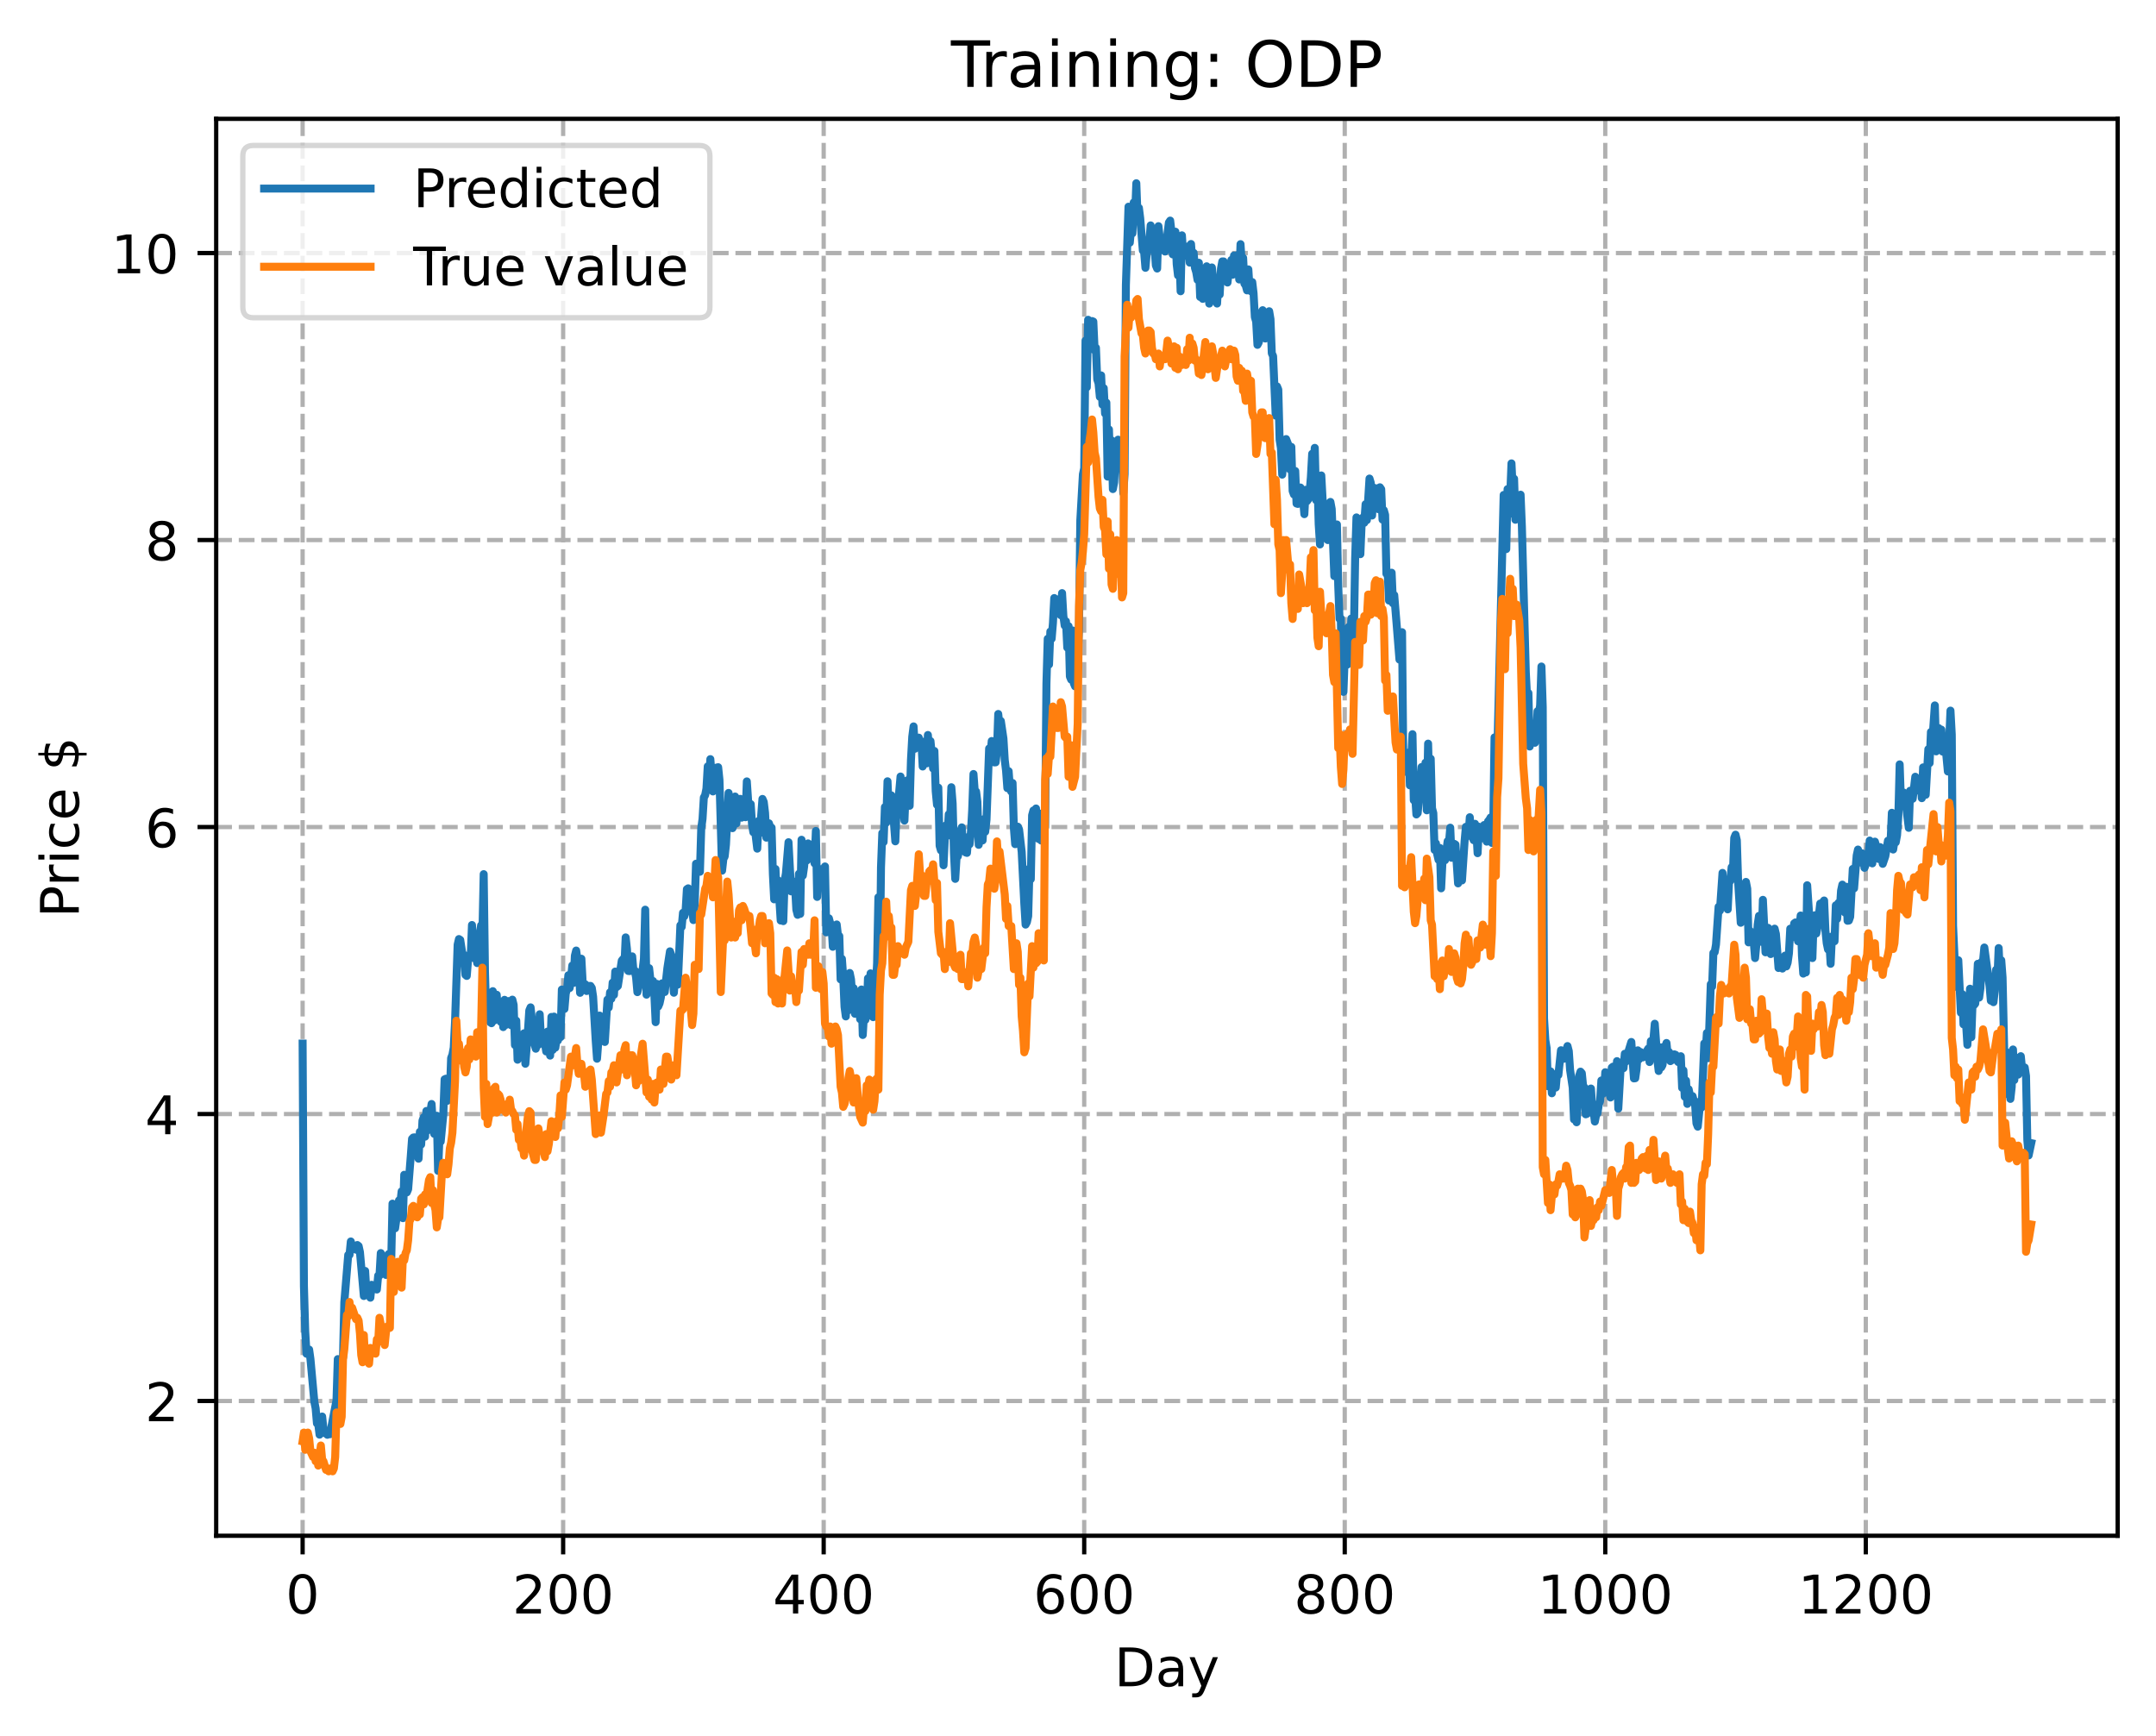 <?xml version="1.0" encoding="utf-8" standalone="no"?>
<!DOCTYPE svg PUBLIC "-//W3C//DTD SVG 1.1//EN"
  "http://www.w3.org/Graphics/SVG/1.1/DTD/svg11.dtd">
<!-- Created with matplotlib (https://matplotlib.org/) -->
<svg height="325.986pt" version="1.1" viewBox="0 0 404.923 325.986" width="404.923pt" xmlns="http://www.w3.org/2000/svg" xmlns:xlink="http://www.w3.org/1999/xlink">
 <defs>
  <style type="text/css">
*{stroke-linecap:butt;stroke-linejoin:round;}
  </style>
 </defs>
 <g id="figure_1">
  <g id="patch_1">
   <path d="M 0 325.986 
L 404.923 325.986 
L 404.923 0 
L 0 0 
z
" style="fill:#ffffff;"/>
  </g>
  <g id="axes_1">
   <g id="patch_2">
    <path d="M 40.603 288.43 
L 397.723 288.43 
L 397.723 22.318 
L 40.603 22.318 
z
" style="fill:#ffffff;"/>
   </g>
   <g id="matplotlib.axis_1">
    <g id="xtick_1">
     <g id="line2d_1">
      <path clip-path="url(#pdc37fb6d62)" d="M 56.836 288.43 
L 56.836 22.318 
" style="fill:none;stroke:#b0b0b0;stroke-dasharray:2.96,1.28;stroke-dashoffset:0;stroke-width:0.8;"/>
     </g>
     <g id="line2d_2">
      <defs>
       <path d="M 0 0 
L 0 3.5 
" id="mb3ac030d5c" style="stroke:#000000;stroke-width:0.8;"/>
      </defs>
      <g>
       <use style="stroke:#000000;stroke-width:0.8;" x="56.836" xlink:href="#mb3ac030d5c" y="288.43"/>
      </g>
     </g>
     <g id="text_1">
      <!-- 0 -->
      <defs>
       <path d="M 31.781 66.406 
Q 24.172 66.406 20.328 58.906 
Q 16.5 51.422 16.5 36.375 
Q 16.5 21.391 20.328 13.891 
Q 24.172 6.391 31.781 6.391 
Q 39.453 6.391 43.281 13.891 
Q 47.125 21.391 47.125 36.375 
Q 47.125 51.422 43.281 58.906 
Q 39.453 66.406 31.781 66.406 
z
M 31.781 74.219 
Q 44.047 74.219 50.516 64.516 
Q 56.984 54.828 56.984 36.375 
Q 56.984 17.969 50.516 8.266 
Q 44.047 -1.422 31.781 -1.422 
Q 19.531 -1.422 13.062 8.266 
Q 6.594 17.969 6.594 36.375 
Q 6.594 54.828 13.062 64.516 
Q 19.531 74.219 31.781 74.219 
z
" id="DejaVuSans-48"/>
      </defs>
      <g transform="translate(53.655 303.029)scale(0.1 -0.1)">
       <use xlink:href="#DejaVuSans-48"/>
      </g>
     </g>
    </g>
    <g id="xtick_2">
     <g id="line2d_3">
      <path clip-path="url(#pdc37fb6d62)" d="M 105.766 288.43 
L 105.766 22.318 
" style="fill:none;stroke:#b0b0b0;stroke-dasharray:2.96,1.28;stroke-dashoffset:0;stroke-width:0.8;"/>
     </g>
     <g id="line2d_4">
      <g>
       <use style="stroke:#000000;stroke-width:0.8;" x="105.766" xlink:href="#mb3ac030d5c" y="288.43"/>
      </g>
     </g>
     <g id="text_2">
      <!-- 200 -->
      <defs>
       <path d="M 19.188 8.297 
L 53.609 8.297 
L 53.609 0 
L 7.328 0 
L 7.328 8.297 
Q 12.938 14.109 22.625 23.891 
Q 32.328 33.688 34.812 36.531 
Q 39.547 41.844 41.422 45.531 
Q 43.312 49.219 43.312 52.781 
Q 43.312 58.594 39.234 62.25 
Q 35.156 65.922 28.609 65.922 
Q 23.969 65.922 18.812 64.312 
Q 13.672 62.703 7.812 59.422 
L 7.812 69.391 
Q 13.766 71.781 18.938 73 
Q 24.125 74.219 28.422 74.219 
Q 39.75 74.219 46.484 68.547 
Q 53.219 62.891 53.219 53.422 
Q 53.219 48.922 51.531 44.891 
Q 49.859 40.875 45.406 35.406 
Q 44.188 33.984 37.641 27.219 
Q 31.109 20.453 19.188 8.297 
z
" id="DejaVuSans-50"/>
      </defs>
      <g transform="translate(96.223 303.029)scale(0.1 -0.1)">
       <use xlink:href="#DejaVuSans-50"/>
       <use x="63.623" xlink:href="#DejaVuSans-48"/>
       <use x="127.246" xlink:href="#DejaVuSans-48"/>
      </g>
     </g>
    </g>
    <g id="xtick_3">
     <g id="line2d_5">
      <path clip-path="url(#pdc37fb6d62)" d="M 154.697 288.43 
L 154.697 22.318 
" style="fill:none;stroke:#b0b0b0;stroke-dasharray:2.96,1.28;stroke-dashoffset:0;stroke-width:0.8;"/>
     </g>
     <g id="line2d_6">
      <g>
       <use style="stroke:#000000;stroke-width:0.8;" x="154.697" xlink:href="#mb3ac030d5c" y="288.43"/>
      </g>
     </g>
     <g id="text_3">
      <!-- 400 -->
      <defs>
       <path d="M 37.797 64.312 
L 12.891 25.391 
L 37.797 25.391 
z
M 35.203 72.906 
L 47.609 72.906 
L 47.609 25.391 
L 58.016 25.391 
L 58.016 17.188 
L 47.609 17.188 
L 47.609 0 
L 37.797 0 
L 37.797 17.188 
L 4.891 17.188 
L 4.891 26.703 
z
" id="DejaVuSans-52"/>
      </defs>
      <g transform="translate(145.153 303.029)scale(0.1 -0.1)">
       <use xlink:href="#DejaVuSans-52"/>
       <use x="63.623" xlink:href="#DejaVuSans-48"/>
       <use x="127.246" xlink:href="#DejaVuSans-48"/>
      </g>
     </g>
    </g>
    <g id="xtick_4">
     <g id="line2d_7">
      <path clip-path="url(#pdc37fb6d62)" d="M 203.628 288.43 
L 203.628 22.318 
" style="fill:none;stroke:#b0b0b0;stroke-dasharray:2.96,1.28;stroke-dashoffset:0;stroke-width:0.8;"/>
     </g>
     <g id="line2d_8">
      <g>
       <use style="stroke:#000000;stroke-width:0.8;" x="203.628" xlink:href="#mb3ac030d5c" y="288.43"/>
      </g>
     </g>
     <g id="text_4">
      <!-- 600 -->
      <defs>
       <path d="M 33.016 40.375 
Q 26.375 40.375 22.484 35.828 
Q 18.609 31.297 18.609 23.391 
Q 18.609 15.531 22.484 10.953 
Q 26.375 6.391 33.016 6.391 
Q 39.656 6.391 43.531 10.953 
Q 47.406 15.531 47.406 23.391 
Q 47.406 31.297 43.531 35.828 
Q 39.656 40.375 33.016 40.375 
z
M 52.594 71.297 
L 52.594 62.312 
Q 48.875 64.062 45.094 64.984 
Q 41.312 65.922 37.594 65.922 
Q 27.828 65.922 22.672 59.328 
Q 17.531 52.734 16.797 39.406 
Q 19.672 43.656 24.016 45.922 
Q 28.375 48.188 33.594 48.188 
Q 44.578 48.188 50.953 41.516 
Q 57.328 34.859 57.328 23.391 
Q 57.328 12.156 50.688 5.359 
Q 44.047 -1.422 33.016 -1.422 
Q 20.359 -1.422 13.672 8.266 
Q 6.984 17.969 6.984 36.375 
Q 6.984 53.656 15.188 63.938 
Q 23.391 74.219 37.203 74.219 
Q 40.922 74.219 44.703 73.484 
Q 48.484 72.75 52.594 71.297 
z
" id="DejaVuSans-54"/>
      </defs>
      <g transform="translate(194.084 303.029)scale(0.1 -0.1)">
       <use xlink:href="#DejaVuSans-54"/>
       <use x="63.623" xlink:href="#DejaVuSans-48"/>
       <use x="127.246" xlink:href="#DejaVuSans-48"/>
      </g>
     </g>
    </g>
    <g id="xtick_5">
     <g id="line2d_9">
      <path clip-path="url(#pdc37fb6d62)" d="M 252.558 288.43 
L 252.558 22.318 
" style="fill:none;stroke:#b0b0b0;stroke-dasharray:2.96,1.28;stroke-dashoffset:0;stroke-width:0.8;"/>
     </g>
     <g id="line2d_10">
      <g>
       <use style="stroke:#000000;stroke-width:0.8;" x="252.558" xlink:href="#mb3ac030d5c" y="288.43"/>
      </g>
     </g>
     <g id="text_5">
      <!-- 800 -->
      <defs>
       <path d="M 31.781 34.625 
Q 24.75 34.625 20.719 30.859 
Q 16.703 27.094 16.703 20.516 
Q 16.703 13.922 20.719 10.156 
Q 24.75 6.391 31.781 6.391 
Q 38.812 6.391 42.859 10.172 
Q 46.922 13.969 46.922 20.516 
Q 46.922 27.094 42.891 30.859 
Q 38.875 34.625 31.781 34.625 
z
M 21.922 38.812 
Q 15.578 40.375 12.031 44.719 
Q 8.5 49.078 8.5 55.328 
Q 8.5 64.062 14.719 69.141 
Q 20.953 74.219 31.781 74.219 
Q 42.672 74.219 48.875 69.141 
Q 55.078 64.062 55.078 55.328 
Q 55.078 49.078 51.531 44.719 
Q 48 40.375 41.703 38.812 
Q 48.828 37.156 52.797 32.312 
Q 56.781 27.484 56.781 20.516 
Q 56.781 9.906 50.312 4.234 
Q 43.844 -1.422 31.781 -1.422 
Q 19.734 -1.422 13.25 4.234 
Q 6.781 9.906 6.781 20.516 
Q 6.781 27.484 10.781 32.312 
Q 14.797 37.156 21.922 38.812 
z
M 18.312 54.391 
Q 18.312 48.734 21.844 45.562 
Q 25.391 42.391 31.781 42.391 
Q 38.141 42.391 41.719 45.562 
Q 45.312 48.734 45.312 54.391 
Q 45.312 60.062 41.719 63.234 
Q 38.141 66.406 31.781 66.406 
Q 25.391 66.406 21.844 63.234 
Q 18.312 60.062 18.312 54.391 
z
" id="DejaVuSans-56"/>
      </defs>
      <g transform="translate(243.015 303.029)scale(0.1 -0.1)">
       <use xlink:href="#DejaVuSans-56"/>
       <use x="63.623" xlink:href="#DejaVuSans-48"/>
       <use x="127.246" xlink:href="#DejaVuSans-48"/>
      </g>
     </g>
    </g>
    <g id="xtick_6">
     <g id="line2d_11">
      <path clip-path="url(#pdc37fb6d62)" d="M 301.489 288.43 
L 301.489 22.318 
" style="fill:none;stroke:#b0b0b0;stroke-dasharray:2.96,1.28;stroke-dashoffset:0;stroke-width:0.8;"/>
     </g>
     <g id="line2d_12">
      <g>
       <use style="stroke:#000000;stroke-width:0.8;" x="301.489" xlink:href="#mb3ac030d5c" y="288.43"/>
      </g>
     </g>
     <g id="text_6">
      <!-- 1000 -->
      <defs>
       <path d="M 12.406 8.297 
L 28.516 8.297 
L 28.516 63.922 
L 10.984 60.406 
L 10.984 69.391 
L 28.422 72.906 
L 38.281 72.906 
L 38.281 8.297 
L 54.391 8.297 
L 54.391 0 
L 12.406 0 
z
" id="DejaVuSans-49"/>
      </defs>
      <g transform="translate(288.764 303.029)scale(0.1 -0.1)">
       <use xlink:href="#DejaVuSans-49"/>
       <use x="63.623" xlink:href="#DejaVuSans-48"/>
       <use x="127.246" xlink:href="#DejaVuSans-48"/>
       <use x="190.869" xlink:href="#DejaVuSans-48"/>
      </g>
     </g>
    </g>
    <g id="xtick_7">
     <g id="line2d_13">
      <path clip-path="url(#pdc37fb6d62)" d="M 350.419 288.43 
L 350.419 22.318 
" style="fill:none;stroke:#b0b0b0;stroke-dasharray:2.96,1.28;stroke-dashoffset:0;stroke-width:0.8;"/>
     </g>
     <g id="line2d_14">
      <g>
       <use style="stroke:#000000;stroke-width:0.8;" x="350.419" xlink:href="#mb3ac030d5c" y="288.43"/>
      </g>
     </g>
     <g id="text_7">
      <!-- 1200 -->
      <g transform="translate(337.694 303.029)scale(0.1 -0.1)">
       <use xlink:href="#DejaVuSans-49"/>
       <use x="63.623" xlink:href="#DejaVuSans-50"/>
       <use x="127.246" xlink:href="#DejaVuSans-48"/>
       <use x="190.869" xlink:href="#DejaVuSans-48"/>
      </g>
     </g>
    </g>
    <g id="text_8">
     <!-- Day -->
     <defs>
      <path d="M 19.672 64.797 
L 19.672 8.109 
L 31.594 8.109 
Q 46.688 8.109 53.688 14.938 
Q 60.688 21.781 60.688 36.531 
Q 60.688 51.172 53.688 57.984 
Q 46.688 64.797 31.594 64.797 
z
M 9.812 72.906 
L 30.078 72.906 
Q 51.266 72.906 61.172 64.094 
Q 71.094 55.281 71.094 36.531 
Q 71.094 17.672 61.125 8.828 
Q 51.172 0 30.078 0 
L 9.812 0 
z
" id="DejaVuSans-68"/>
      <path d="M 34.281 27.484 
Q 23.391 27.484 19.188 25 
Q 14.984 22.516 14.984 16.5 
Q 14.984 11.719 18.141 8.906 
Q 21.297 6.109 26.703 6.109 
Q 34.188 6.109 38.703 11.406 
Q 43.219 16.703 43.219 25.484 
L 43.219 27.484 
z
M 52.203 31.203 
L 52.203 0 
L 43.219 0 
L 43.219 8.297 
Q 40.141 3.328 35.547 0.953 
Q 30.953 -1.422 24.312 -1.422 
Q 15.922 -1.422 10.953 3.297 
Q 6 8.016 6 15.922 
Q 6 25.141 12.172 29.828 
Q 18.359 34.516 30.609 34.516 
L 43.219 34.516 
L 43.219 35.406 
Q 43.219 41.609 39.141 45 
Q 35.062 48.391 27.688 48.391 
Q 23 48.391 18.547 47.266 
Q 14.109 46.141 10.016 43.891 
L 10.016 52.203 
Q 14.938 54.109 19.578 55.047 
Q 24.219 56 28.609 56 
Q 40.484 56 46.344 49.844 
Q 52.203 43.703 52.203 31.203 
z
" id="DejaVuSans-97"/>
      <path d="M 32.172 -5.078 
Q 28.375 -14.844 24.75 -17.812 
Q 21.141 -20.797 15.094 -20.797 
L 7.906 -20.797 
L 7.906 -13.281 
L 13.188 -13.281 
Q 16.891 -13.281 18.938 -11.516 
Q 21 -9.766 23.484 -3.219 
L 25.094 0.875 
L 2.984 54.688 
L 12.5 54.688 
L 29.594 11.922 
L 46.688 54.688 
L 56.203 54.688 
z
" id="DejaVuSans-121"/>
     </defs>
     <g transform="translate(209.29 316.707)scale(0.1 -0.1)">
      <use xlink:href="#DejaVuSans-68"/>
      <use x="77.002" xlink:href="#DejaVuSans-97"/>
      <use x="138.281" xlink:href="#DejaVuSans-121"/>
     </g>
    </g>
   </g>
   <g id="matplotlib.axis_2">
    <g id="ytick_1">
     <g id="line2d_15">
      <path clip-path="url(#pdc37fb6d62)" d="M 40.603 263.129 
L 397.723 263.129 
" style="fill:none;stroke:#b0b0b0;stroke-dasharray:2.96,1.28;stroke-dashoffset:0;stroke-width:0.8;"/>
     </g>
     <g id="line2d_16">
      <defs>
       <path d="M 0 0 
L -3.5 0 
" id="m2055fa042e" style="stroke:#000000;stroke-width:0.8;"/>
      </defs>
      <g>
       <use style="stroke:#000000;stroke-width:0.8;" x="40.603" xlink:href="#m2055fa042e" y="263.129"/>
      </g>
     </g>
     <g id="text_9">
      <!-- 2 -->
      <g transform="translate(27.241 266.928)scale(0.1 -0.1)">
       <use xlink:href="#DejaVuSans-50"/>
      </g>
     </g>
    </g>
    <g id="ytick_2">
     <g id="line2d_17">
      <path clip-path="url(#pdc37fb6d62)" d="M 40.603 209.228 
L 397.723 209.228 
" style="fill:none;stroke:#b0b0b0;stroke-dasharray:2.96,1.28;stroke-dashoffset:0;stroke-width:0.8;"/>
     </g>
     <g id="line2d_18">
      <g>
       <use style="stroke:#000000;stroke-width:0.8;" x="40.603" xlink:href="#m2055fa042e" y="209.228"/>
      </g>
     </g>
     <g id="text_10">
      <!-- 4 -->
      <g transform="translate(27.241 213.027)scale(0.1 -0.1)">
       <use xlink:href="#DejaVuSans-52"/>
      </g>
     </g>
    </g>
    <g id="ytick_3">
     <g id="line2d_19">
      <path clip-path="url(#pdc37fb6d62)" d="M 40.603 155.328 
L 397.723 155.328 
" style="fill:none;stroke:#b0b0b0;stroke-dasharray:2.96,1.28;stroke-dashoffset:0;stroke-width:0.8;"/>
     </g>
     <g id="line2d_20">
      <g>
       <use style="stroke:#000000;stroke-width:0.8;" x="40.603" xlink:href="#m2055fa042e" y="155.328"/>
      </g>
     </g>
     <g id="text_11">
      <!-- 6 -->
      <g transform="translate(27.241 159.127)scale(0.1 -0.1)">
       <use xlink:href="#DejaVuSans-54"/>
      </g>
     </g>
    </g>
    <g id="ytick_4">
     <g id="line2d_21">
      <path clip-path="url(#pdc37fb6d62)" d="M 40.603 101.428 
L 397.723 101.428 
" style="fill:none;stroke:#b0b0b0;stroke-dasharray:2.96,1.28;stroke-dashoffset:0;stroke-width:0.8;"/>
     </g>
     <g id="line2d_22">
      <g>
       <use style="stroke:#000000;stroke-width:0.8;" x="40.603" xlink:href="#m2055fa042e" y="101.428"/>
      </g>
     </g>
     <g id="text_12">
      <!-- 8 -->
      <g transform="translate(27.241 105.227)scale(0.1 -0.1)">
       <use xlink:href="#DejaVuSans-56"/>
      </g>
     </g>
    </g>
    <g id="ytick_5">
     <g id="line2d_23">
      <path clip-path="url(#pdc37fb6d62)" d="M 40.603 47.527 
L 397.723 47.527 
" style="fill:none;stroke:#b0b0b0;stroke-dasharray:2.96,1.28;stroke-dashoffset:0;stroke-width:0.8;"/>
     </g>
     <g id="line2d_24">
      <g>
       <use style="stroke:#000000;stroke-width:0.8;" x="40.603" xlink:href="#m2055fa042e" y="47.527"/>
      </g>
     </g>
     <g id="text_13">
      <!-- 10 -->
      <g transform="translate(20.878 51.326)scale(0.1 -0.1)">
       <use xlink:href="#DejaVuSans-49"/>
       <use x="63.623" xlink:href="#DejaVuSans-48"/>
      </g>
     </g>
    </g>
    <g id="text_14">
     <!-- Price $ -->
     <defs>
      <path d="M 19.672 64.797 
L 19.672 37.406 
L 32.078 37.406 
Q 38.969 37.406 42.719 40.969 
Q 46.484 44.531 46.484 51.125 
Q 46.484 57.672 42.719 61.234 
Q 38.969 64.797 32.078 64.797 
z
M 9.812 72.906 
L 32.078 72.906 
Q 44.344 72.906 50.609 67.359 
Q 56.891 61.812 56.891 51.125 
Q 56.891 40.328 50.609 34.812 
Q 44.344 29.297 32.078 29.297 
L 19.672 29.297 
L 19.672 0 
L 9.812 0 
z
" id="DejaVuSans-80"/>
      <path d="M 41.109 46.297 
Q 39.594 47.172 37.812 47.578 
Q 36.031 48 33.891 48 
Q 26.266 48 22.188 43.047 
Q 18.109 38.094 18.109 28.812 
L 18.109 0 
L 9.078 0 
L 9.078 54.688 
L 18.109 54.688 
L 18.109 46.188 
Q 20.953 51.172 25.484 53.578 
Q 30.031 56 36.531 56 
Q 37.453 56 38.578 55.875 
Q 39.703 55.766 41.062 55.516 
z
" id="DejaVuSans-114"/>
      <path d="M 9.422 54.688 
L 18.406 54.688 
L 18.406 0 
L 9.422 0 
z
M 9.422 75.984 
L 18.406 75.984 
L 18.406 64.594 
L 9.422 64.594 
z
" id="DejaVuSans-105"/>
      <path d="M 48.781 52.594 
L 48.781 44.188 
Q 44.969 46.297 41.141 47.344 
Q 37.312 48.391 33.406 48.391 
Q 24.656 48.391 19.812 42.844 
Q 14.984 37.312 14.984 27.297 
Q 14.984 17.281 19.812 11.734 
Q 24.656 6.203 33.406 6.203 
Q 37.312 6.203 41.141 7.25 
Q 44.969 8.297 48.781 10.406 
L 48.781 2.094 
Q 45.016 0.344 40.984 -0.531 
Q 36.969 -1.422 32.422 -1.422 
Q 20.062 -1.422 12.781 6.344 
Q 5.516 14.109 5.516 27.297 
Q 5.516 40.672 12.859 48.328 
Q 20.219 56 33.016 56 
Q 37.156 56 41.109 55.141 
Q 45.062 54.297 48.781 52.594 
z
" id="DejaVuSans-99"/>
      <path d="M 56.203 29.594 
L 56.203 25.203 
L 14.891 25.203 
Q 15.484 15.922 20.484 11.062 
Q 25.484 6.203 34.422 6.203 
Q 39.594 6.203 44.453 7.469 
Q 49.312 8.734 54.109 11.281 
L 54.109 2.781 
Q 49.266 0.734 44.188 -0.344 
Q 39.109 -1.422 33.891 -1.422 
Q 20.797 -1.422 13.156 6.188 
Q 5.516 13.812 5.516 26.812 
Q 5.516 40.234 12.766 48.109 
Q 20.016 56 32.328 56 
Q 43.359 56 49.781 48.891 
Q 56.203 41.797 56.203 29.594 
z
M 47.219 32.234 
Q 47.125 39.594 43.094 43.984 
Q 39.062 48.391 32.422 48.391 
Q 24.906 48.391 20.391 44.141 
Q 15.875 39.891 15.188 32.172 
z
" id="DejaVuSans-101"/>
      <path id="DejaVuSans-32"/>
      <path d="M 33.797 -14.703 
L 28.906 -14.703 
L 28.859 0 
Q 23.734 0.094 18.609 1.188 
Q 13.484 2.297 8.297 4.5 
L 8.297 13.281 
Q 13.281 10.156 18.375 8.562 
Q 23.484 6.984 28.906 6.938 
L 28.906 29.203 
Q 18.109 30.953 13.203 35.156 
Q 8.297 39.359 8.297 46.688 
Q 8.297 54.641 13.625 59.219 
Q 18.953 63.812 28.906 64.5 
L 28.906 75.984 
L 33.797 75.984 
L 33.797 64.656 
Q 38.328 64.453 42.578 63.688 
Q 46.828 62.938 50.875 61.625 
L 50.875 53.078 
Q 46.828 55.125 42.547 56.25 
Q 38.281 57.375 33.797 57.562 
L 33.797 36.719 
Q 44.875 35.016 50.094 30.609 
Q 55.328 26.219 55.328 18.609 
Q 55.328 10.359 49.781 5.594 
Q 44.234 0.828 33.797 0.094 
z
M 28.906 37.594 
L 28.906 57.625 
Q 23.25 56.984 20.266 54.391 
Q 17.281 51.812 17.281 47.516 
Q 17.281 43.312 20.031 40.969 
Q 22.797 38.625 28.906 37.594 
z
M 33.797 28.219 
L 33.797 7.078 
Q 39.984 7.906 43.141 10.594 
Q 46.297 13.281 46.297 17.672 
Q 46.297 21.969 43.281 24.5 
Q 40.281 27.047 33.797 28.219 
z
" id="DejaVuSans-36"/>
     </defs>
     <g transform="translate(14.798 172.342)rotate(-90)scale(0.1 -0.1)">
      <use xlink:href="#DejaVuSans-80"/>
      <use x="58.553" xlink:href="#DejaVuSans-114"/>
      <use x="99.666" xlink:href="#DejaVuSans-105"/>
      <use x="127.449" xlink:href="#DejaVuSans-99"/>
      <use x="182.43" xlink:href="#DejaVuSans-101"/>
      <use x="243.953" xlink:href="#DejaVuSans-32"/>
      <use x="275.74" xlink:href="#DejaVuSans-36"/>
     </g>
    </g>
   </g>
   <g id="line2d_25">
    <path clip-path="url(#pdc37fb6d62)" d="M 56.836 195.997 
L 57.081 241.528 
L 57.325 250.053 
L 57.57 254.251 
L 57.814 254.165 
L 58.059 253.465 
L 58.304 255.22 
L 59.038 263.272 
L 59.282 264.514 
L 59.527 267.336 
L 59.772 267.458 
L 60.016 269.449 
L 60.261 268.445 
L 60.506 266.045 
L 60.75 268.42 
L 60.995 269.165 
L 61.24 268.932 
L 61.484 269.472 
L 61.729 268.97 
L 61.974 269.37 
L 63.197 263.023 
L 63.441 255.258 
L 63.686 255.848 
L 63.931 255.404 
L 64.175 256.176 
L 64.42 254.939 
L 64.665 244.576 
L 65.399 235.692 
L 65.643 235.68 
L 65.888 233.164 
L 66.133 234.653 
L 66.377 233.881 
L 66.867 234.707 
L 67.111 233.833 
L 67.356 234.033 
L 67.601 235.156 
L 68.335 243.409 
L 68.579 238.7 
L 68.824 242.846 
L 69.069 242.578 
L 69.313 242.9 
L 69.558 243.726 
L 69.802 241.302 
L 70.047 242.053 
L 70.292 242.041 
L 70.781 242.187 
L 71.026 239.58 
L 71.27 239.575 
L 71.515 235.345 
L 71.76 235.941 
L 72.494 239.45 
L 72.983 235.541 
L 73.228 236.109 
L 73.472 236.994 
L 73.717 226.06 
L 73.962 227.194 
L 74.206 230.694 
L 74.696 227.195 
L 74.94 225.443 
L 75.185 225.924 
L 75.429 223.749 
L 75.674 228.787 
L 75.919 220.642 
L 76.163 223.719 
L 76.408 223.946 
L 76.653 223.359 
L 77.142 217.212 
L 77.387 213.89 
L 77.631 213.638 
L 77.876 213.609 
L 78.365 214.728 
L 78.61 217.621 
L 78.855 212.571 
L 79.099 214.961 
L 79.344 210.477 
L 79.589 209.825 
L 79.833 213.484 
L 80.078 208.656 
L 80.323 212.3 
L 80.812 208.874 
L 81.056 207.344 
L 81.301 211.215 
L 81.546 212.954 
L 81.79 212.219 
L 82.035 209.553 
L 82.28 219.908 
L 82.524 213.942 
L 82.769 214.402 
L 83.258 209.346 
L 83.503 202.71 
L 83.748 202.595 
L 83.992 206.758 
L 84.237 206.498 
L 84.482 205.467 
L 84.726 198.721 
L 84.971 198.085 
L 85.216 196.764 
L 85.46 191.989 
L 85.95 177.424 
L 86.194 176.368 
L 86.439 176.532 
L 86.928 179.715 
L 87.173 179.346 
L 87.417 183.091 
L 87.662 183.292 
L 87.907 180.288 
L 88.151 179.379 
L 88.396 179.896 
L 88.641 173.728 
L 89.13 180.017 
L 89.375 178.65 
L 89.619 180.879 
L 89.864 176.705 
L 90.109 175.612 
L 90.353 173.795 
L 90.598 175.524 
L 90.843 164.177 
L 91.087 182.602 
L 91.332 191.39 
L 91.577 187.023 
L 91.821 191.239 
L 92.066 191.995 
L 92.311 192.174 
L 92.555 186.154 
L 92.8 191.681 
L 93.044 187.189 
L 93.289 186.824 
L 93.534 190.438 
L 93.778 190.194 
L 94.023 191.899 
L 94.268 188.32 
L 94.512 192.902 
L 94.757 187.779 
L 95.002 192.493 
L 95.246 192.26 
L 95.491 188.017 
L 95.98 192.543 
L 96.225 187.747 
L 96.47 188.734 
L 96.714 196.278 
L 96.959 191.687 
L 97.204 199.03 
L 97.448 195.991 
L 97.693 196.022 
L 97.938 197.37 
L 98.182 197.463 
L 98.427 194.061 
L 98.672 199.787 
L 99.161 193.516 
L 99.405 189.773 
L 99.65 189.196 
L 99.895 191.458 
L 100.139 191.798 
L 100.384 196.076 
L 100.629 196.964 
L 100.873 193.687 
L 101.118 196.238 
L 101.363 190.492 
L 101.607 195.359 
L 101.852 193.904 
L 102.097 196.009 
L 102.341 195.917 
L 102.586 197.48 
L 102.831 193.746 
L 103.075 193.706 
L 103.32 198.258 
L 103.565 190.995 
L 103.809 197.194 
L 104.054 190.93 
L 104.299 196.769 
L 104.543 195.123 
L 104.788 195.416 
L 105.032 193.155 
L 105.277 194.789 
L 105.522 185.849 
L 105.766 188.906 
L 106.011 189.494 
L 106.256 186.585 
L 106.5 185.767 
L 106.745 183.163 
L 106.99 185.567 
L 107.234 183.86 
L 107.479 181.337 
L 107.724 184.597 
L 107.968 179.489 
L 108.213 178.525 
L 108.702 182.003 
L 108.947 186.464 
L 109.192 180.061 
L 109.436 184.608 
L 109.926 184.866 
L 110.17 186.124 
L 110.415 185.193 
L 110.904 185.167 
L 111.149 185.55 
L 111.393 187.191 
L 111.883 195.461 
L 112.127 198.844 
L 112.372 195.632 
L 112.617 190.74 
L 112.861 191.639 
L 113.106 194.239 
L 113.351 192.358 
L 113.595 195.694 
L 114.085 187.744 
L 114.329 189.225 
L 114.574 186.374 
L 114.819 187.588 
L 115.063 184.539 
L 115.308 186.85 
L 115.553 182.472 
L 115.797 185.4 
L 116.042 185.174 
L 116.776 180.423 
L 117.02 180.122 
L 117.265 181.571 
L 117.51 176.057 
L 117.754 178.268 
L 117.999 182.363 
L 118.244 182.383 
L 118.488 181.768 
L 118.733 179.615 
L 118.978 182.448 
L 119.222 182.286 
L 119.467 183.586 
L 119.712 186.337 
L 119.956 185.26 
L 120.201 183.171 
L 120.446 182.453 
L 120.69 182.128 
L 120.935 180.075 
L 121.18 170.851 
L 121.424 186.811 
L 121.669 185.84 
L 121.914 181.834 
L 122.403 186.215 
L 122.648 184.247 
L 122.892 186.733 
L 123.137 191.973 
L 123.381 184.786 
L 123.626 189.028 
L 123.871 188.444 
L 124.115 187.333 
L 124.36 184.682 
L 124.605 184.906 
L 124.849 186.313 
L 125.339 181.832 
L 125.828 178.673 
L 126.073 179.393 
L 126.562 186.45 
L 126.807 183.062 
L 127.051 181.907 
L 127.296 184.928 
L 127.785 173.785 
L 128.03 174.092 
L 128.275 171.434 
L 128.519 172.09 
L 128.764 171.042 
L 129.008 166.998 
L 129.253 166.839 
L 129.498 170.712 
L 129.742 168.746 
L 130.232 172.803 
L 130.476 169.75 
L 130.721 162.22 
L 130.966 163.439 
L 131.21 162.23 
L 131.455 163.73 
L 131.7 155.589 
L 131.944 153.805 
L 132.189 149.787 
L 132.434 149.336 
L 132.678 148.125 
L 132.923 143.932 
L 133.168 146.945 
L 133.412 142.575 
L 133.902 148.644 
L 134.391 144.437 
L 134.636 144.147 
L 134.88 144.092 
L 135.125 146.469 
L 135.614 163.523 
L 135.859 161.292 
L 136.103 160.862 
L 136.348 158.613 
L 136.837 148.923 
L 137.082 151.875 
L 137.327 152.628 
L 137.571 155.541 
L 137.816 154.929 
L 138.061 149.6 
L 138.305 154.647 
L 138.55 151.417 
L 138.795 153.13 
L 139.039 150.036 
L 139.284 153.565 
L 139.529 151.569 
L 139.773 151.844 
L 140.018 153.485 
L 140.263 146.756 
L 140.507 150.381 
L 140.752 151.232 
L 140.996 151.023 
L 141.241 154.862 
L 141.486 156.31 
L 141.73 155.367 
L 142.22 159.389 
L 142.464 154.193 
L 142.709 156.499 
L 143.198 150.05 
L 143.443 150.616 
L 143.688 152.659 
L 143.932 157.324 
L 144.177 157.076 
L 144.422 154.628 
L 144.666 155.393 
L 144.911 155.439 
L 145.156 164.171 
L 145.4 168.907 
L 145.645 163.211 
L 145.89 168.495 
L 146.134 165.337 
L 146.624 172.89 
L 146.868 168.218 
L 147.113 173 
L 147.357 165.437 
L 147.602 164.038 
L 148.091 158.179 
L 148.581 167.412 
L 148.825 165.478 
L 149.07 167.349 
L 149.315 166.344 
L 149.559 170.838 
L 149.804 171.817 
L 150.049 164.111 
L 150.293 171.64 
L 150.538 157.718 
L 150.783 164.449 
L 151.027 162.731 
L 151.272 159.311 
L 151.517 161.621 
L 151.761 158.403 
L 152.006 159.297 
L 152.251 158.607 
L 152.495 161.055 
L 152.74 160.765 
L 152.984 162.145 
L 153.229 156.064 
L 153.474 168.454 
L 153.718 164.001 
L 153.963 164.553 
L 154.208 163.244 
L 154.452 166.205 
L 154.942 162.73 
L 155.186 175.112 
L 155.431 174.344 
L 155.676 172.467 
L 155.92 173.404 
L 156.165 173.638 
L 156.41 177.818 
L 156.899 174.382 
L 157.144 173.625 
L 157.388 175.766 
L 157.633 175.806 
L 157.878 183.94 
L 158.122 180.083 
L 158.367 183.533 
L 158.612 189.094 
L 158.856 190.898 
L 159.101 183.76 
L 159.345 189.752 
L 159.59 182.737 
L 159.835 183.953 
L 160.079 187.243 
L 160.324 185.584 
L 160.569 190.404 
L 160.813 187.546 
L 161.058 187.075 
L 161.303 188.24 
L 161.547 191.414 
L 161.792 185.843 
L 162.037 194.385 
L 162.281 190.224 
L 162.526 191.544 
L 162.771 190.651 
L 163.015 183.741 
L 163.26 186.167 
L 163.505 182.811 
L 163.994 191.039 
L 164.239 184.623 
L 164.483 185.583 
L 164.728 180.906 
L 164.972 168.518 
L 165.217 183.296 
L 165.462 162.879 
L 165.706 156.463 
L 165.951 158.145 
L 166.196 151.574 
L 166.44 154.521 
L 166.685 146.735 
L 166.93 152.437 
L 167.174 149.316 
L 167.419 149.389 
L 167.664 151.616 
L 168.153 158.012 
L 168.398 151.611 
L 168.642 151.367 
L 169.132 145.842 
L 169.376 151.226 
L 169.621 151.202 
L 169.866 154.118 
L 170.11 148.228 
L 170.355 146.57 
L 170.6 149.79 
L 170.844 151.335 
L 171.089 142.752 
L 171.333 138.359 
L 171.578 136.429 
L 171.823 140.634 
L 172.067 140.347 
L 172.557 138.542 
L 172.801 139.969 
L 173.046 139.212 
L 173.291 143.959 
L 173.535 142.742 
L 173.78 143.243 
L 174.025 143.376 
L 174.269 138.04 
L 174.514 141.239 
L 174.759 139.187 
L 175.248 144.333 
L 175.493 141.045 
L 175.737 148.598 
L 175.982 151.156 
L 176.227 147.927 
L 176.471 158.848 
L 176.716 159.707 
L 176.96 155.327 
L 177.205 162.51 
L 177.45 157.447 
L 177.694 154.991 
L 177.939 156.964 
L 178.184 152.935 
L 178.428 154.816 
L 178.673 147.853 
L 178.918 150.906 
L 179.162 160.143 
L 179.407 165.062 
L 179.652 160.999 
L 179.896 160.834 
L 180.141 159.652 
L 180.386 156.062 
L 180.63 155.393 
L 180.875 159.143 
L 181.12 158.957 
L 181.364 160.108 
L 181.609 160.185 
L 181.854 157.19 
L 182.098 158.564 
L 182.343 156.443 
L 182.588 152.136 
L 182.832 145.37 
L 183.077 148.722 
L 183.321 148.659 
L 183.566 150.603 
L 183.811 158.671 
L 184.055 157.495 
L 184.3 155.297 
L 184.545 157.842 
L 184.789 153.845 
L 185.034 156.207 
L 185.279 153.955 
L 185.768 140.579 
L 186.013 141.798 
L 186.257 139.171 
L 186.747 143.191 
L 186.991 143.178 
L 187.236 141.115 
L 187.481 134.094 
L 187.725 136.331 
L 187.97 135.409 
L 188.459 138.711 
L 188.704 142.747 
L 188.948 144.726 
L 189.193 148.023 
L 189.438 144.841 
L 189.682 148.173 
L 189.927 148.675 
L 190.172 147.057 
L 190.416 155.527 
L 190.661 158.545 
L 190.906 156.334 
L 191.15 155.256 
L 191.395 155.778 
L 191.884 159.994 
L 192.374 169.667 
L 192.618 173.653 
L 192.863 173.187 
L 193.108 172.061 
L 193.352 163.121 
L 193.597 165.121 
L 193.842 153.11 
L 194.086 152.222 
L 194.331 155.992 
L 194.575 151.845 
L 194.82 156.989 
L 195.065 157.569 
L 195.309 152.804 
L 195.554 157.866 
L 196.043 155.822 
L 196.288 155.363 
L 196.533 128.418 
L 196.777 119.966 
L 197.022 124.806 
L 197.267 118.611 
L 197.511 119.97 
L 197.756 116.988 
L 198.001 112.32 
L 198.49 113.328 
L 198.735 112.571 
L 199.224 115.548 
L 199.469 111.394 
L 199.713 115.679 
L 199.958 117.482 
L 200.203 116.694 
L 200.447 121.633 
L 200.692 117.604 
L 200.936 127.055 
L 201.181 127.645 
L 201.426 118.402 
L 201.67 128.313 
L 201.915 128.9 
L 202.16 128.24 
L 202.649 118.391 
L 202.894 97.734 
L 203.383 89.078 
L 203.628 87.939 
L 203.872 63.966 
L 204.117 72.739 
L 204.362 60.058 
L 204.606 64.816 
L 204.851 60.454 
L 205.096 60.297 
L 205.34 60.398 
L 205.585 65.806 
L 205.83 65.32 
L 206.074 71.238 
L 206.319 71.976 
L 206.563 74.534 
L 206.808 70.505 
L 207.053 75.999 
L 207.297 72.9 
L 207.542 77.66 
L 207.787 75.62 
L 208.031 89.516 
L 208.276 80.659 
L 208.521 87.989 
L 208.765 82.711 
L 209.01 91.853 
L 209.255 90.589 
L 209.499 85.489 
L 209.744 85.647 
L 209.989 82.577 
L 210.233 84.409 
L 210.478 87.768 
L 210.723 84.333 
L 210.967 92.628 
L 211.212 89.049 
L 211.457 53.517 
L 211.946 38.818 
L 212.191 45.58 
L 212.435 42.911 
L 212.68 43.829 
L 212.924 38.03 
L 213.169 40.905 
L 213.414 34.414 
L 213.658 41.003 
L 213.903 39.046 
L 214.148 41.01 
L 214.637 47.041 
L 214.882 47.35 
L 215.126 50.299 
L 215.371 47.639 
L 215.86 45.412 
L 216.105 42.335 
L 216.35 44.943 
L 216.594 43.18 
L 217.084 49.851 
L 217.328 50.436 
L 217.573 42.478 
L 218.062 46.94 
L 218.307 45.352 
L 218.551 45.07 
L 218.796 47.239 
L 219.285 43.775 
L 219.53 41.794 
L 219.775 41.431 
L 220.019 43.536 
L 220.264 47.78 
L 220.509 47.578 
L 220.753 43.513 
L 220.998 49.605 
L 221.243 51.721 
L 221.487 47.165 
L 221.732 54.7 
L 221.977 44.199 
L 222.221 47.865 
L 222.466 46.96 
L 222.711 47.715 
L 222.955 48.08 
L 223.2 46.256 
L 223.445 49.326 
L 223.689 45.826 
L 223.934 49.105 
L 224.179 47.484 
L 224.423 50.298 
L 224.668 51.115 
L 224.912 52.558 
L 225.157 49.346 
L 225.402 55.773 
L 225.646 53.286 
L 225.891 56.128 
L 226.136 52.09 
L 226.38 51.41 
L 226.625 50.014 
L 227.114 57.018 
L 227.359 51.054 
L 227.604 50.231 
L 227.848 52.303 
L 228.093 52.878 
L 228.338 54.223 
L 228.582 57.01 
L 228.827 52.498 
L 229.072 55.324 
L 229.316 50.44 
L 229.561 49.099 
L 229.806 49.1 
L 230.05 52.227 
L 230.295 49.867 
L 230.539 53.064 
L 230.784 50.854 
L 231.029 51.469 
L 231.273 48.822 
L 231.518 51.599 
L 231.763 47.988 
L 232.007 48.687 
L 232.252 47.969 
L 232.497 48.979 
L 232.741 52.489 
L 232.986 45.853 
L 233.231 49.682 
L 233.475 48.428 
L 233.72 53.272 
L 233.965 53.626 
L 234.209 54.537 
L 234.454 50.597 
L 234.699 54.484 
L 234.943 54.702 
L 235.188 52.978 
L 235.433 55.066 
L 235.677 59.555 
L 235.922 60.384 
L 236.167 64.768 
L 236.411 64.31 
L 236.656 62.704 
L 236.9 58.71 
L 237.145 58.258 
L 237.39 59.151 
L 237.634 63.577 
L 238.124 62.779 
L 238.368 58.456 
L 238.613 59.941 
L 238.858 66.356 
L 239.102 66.873 
L 239.592 78.059 
L 239.836 72.57 
L 240.081 73.174 
L 240.326 82.579 
L 240.57 84.133 
L 240.815 89.145 
L 241.304 83.851 
L 241.549 82.466 
L 242.038 83.719 
L 242.283 88.174 
L 242.527 83.932 
L 242.772 92.213 
L 243.017 92.879 
L 243.261 88.459 
L 243.506 94.567 
L 243.751 94.644 
L 243.995 94.253 
L 244.24 91.563 
L 244.485 92.169 
L 244.729 93.841 
L 244.974 96.566 
L 245.219 91.996 
L 245.463 94.126 
L 245.708 93.792 
L 245.953 92.513 
L 246.197 89.622 
L 246.442 85.224 
L 246.687 87.297 
L 246.931 84.116 
L 247.176 93.929 
L 247.421 89.824 
L 247.665 98.455 
L 247.91 102.253 
L 248.155 89.294 
L 248.399 93.807 
L 248.644 95.031 
L 249.378 101.434 
L 249.622 96.559 
L 249.867 94.268 
L 250.112 95.6 
L 250.601 108.201 
L 250.846 107.121 
L 251.09 98.5 
L 251.335 109.988 
L 251.58 116.221 
L 251.824 116.156 
L 252.069 129.375 
L 252.314 129.944 
L 252.558 123.231 
L 252.803 120.378 
L 253.048 124.82 
L 253.292 117.759 
L 253.537 123.388 
L 253.782 116.176 
L 254.026 118.923 
L 254.271 119.353 
L 254.515 104.88 
L 254.76 97.177 
L 255.005 102.316 
L 255.494 104.079 
L 255.739 98.183 
L 255.983 97.186 
L 256.228 98.186 
L 256.473 94.697 
L 256.717 97.685 
L 257.207 89.879 
L 257.451 90.695 
L 257.696 96.819 
L 257.941 91.555 
L 258.185 95.016 
L 258.43 93.89 
L 258.675 91.705 
L 258.919 95.639 
L 259.164 91.519 
L 259.409 91.884 
L 259.653 97.588 
L 259.898 95.827 
L 260.143 96.698 
L 260.387 107.767 
L 260.632 107.685 
L 260.876 112.795 
L 261.121 112.325 
L 261.366 107.562 
L 261.61 113.304 
L 261.855 111.77 
L 262.344 117.738 
L 262.834 123.875 
L 263.323 118.733 
L 263.568 143.854 
L 264.057 144.966 
L 264.302 142.597 
L 264.546 141.347 
L 264.791 147.498 
L 265.28 137.891 
L 265.525 150.294 
L 265.77 149.247 
L 266.014 152.965 
L 266.259 152.702 
L 266.993 144.058 
L 267.237 146.323 
L 267.482 147.441 
L 267.727 143.242 
L 267.971 152.19 
L 268.216 139.663 
L 268.461 149.041 
L 268.705 142.5 
L 268.95 151.786 
L 269.195 152.709 
L 269.439 159.629 
L 269.684 158.386 
L 269.929 160.452 
L 270.173 161.493 
L 270.418 159.251 
L 270.663 166.839 
L 270.907 161.934 
L 271.152 159.801 
L 271.397 161.555 
L 271.886 157.981 
L 272.131 158.322 
L 272.375 155.45 
L 272.62 161.102 
L 273.109 158.477 
L 273.354 158.62 
L 273.843 165.912 
L 274.088 161.896 
L 274.577 165.359 
L 275.066 158.016 
L 275.311 155.287 
L 275.8 156.972 
L 276.045 153.487 
L 276.29 156.685 
L 276.779 157.803 
L 277.024 154.723 
L 277.268 156.158 
L 277.513 160.24 
L 277.758 155.271 
L 278.002 155.891 
L 278.247 157.458 
L 278.491 155.664 
L 278.736 154.949 
L 278.981 155.745 
L 279.225 158.071 
L 279.47 154.263 
L 279.715 153.983 
L 279.959 153.534 
L 280.204 158.313 
L 280.449 155.033 
L 280.693 138.494 
L 280.938 144.23 
L 281.183 142.586 
L 282.406 92.958 
L 282.651 97.079 
L 282.895 103.127 
L 283.14 91.859 
L 283.385 96.591 
L 283.629 93.138 
L 283.874 87.029 
L 284.118 92.064 
L 284.363 89.911 
L 284.608 97.617 
L 284.852 94.086 
L 285.097 93.613 
L 285.342 93.805 
L 285.586 92.911 
L 285.831 98.955 
L 286.565 126.233 
L 286.81 131.03 
L 287.054 130.162 
L 287.299 140.209 
L 287.544 135.978 
L 287.788 136.258 
L 288.033 138.524 
L 288.278 139.506 
L 288.522 138.372 
L 288.767 133.573 
L 289.012 134.102 
L 289.256 132.47 
L 289.501 125.181 
L 289.746 132.825 
L 289.99 191.291 
L 290.235 195.339 
L 290.479 196.847 
L 290.724 204.008 
L 291.213 201.217 
L 291.458 205.332 
L 291.703 203.392 
L 291.947 203.396 
L 292.192 204.256 
L 292.437 201.579 
L 292.681 201.91 
L 293.171 197.25 
L 293.415 198.423 
L 293.66 198.859 
L 293.905 198.768 
L 294.149 197.27 
L 294.394 196.463 
L 294.639 197.418 
L 294.883 200.963 
L 295.373 204.269 
L 295.617 210.239 
L 295.862 205.556 
L 296.106 210.777 
L 296.596 202.005 
L 296.84 201.27 
L 297.085 201.564 
L 297.33 204.017 
L 297.574 204.218 
L 297.819 209.283 
L 298.064 209.183 
L 298.308 206.963 
L 298.553 206.209 
L 298.798 204.441 
L 299.042 207.923 
L 299.287 208.588 
L 299.532 210.64 
L 299.776 209.374 
L 300.021 209.126 
L 300.266 207.462 
L 300.51 206.816 
L 300.755 202.93 
L 301 205.45 
L 301.244 205.089 
L 301.489 201.382 
L 301.734 202.018 
L 301.978 201.836 
L 302.223 205.147 
L 302.467 206.124 
L 302.712 200.515 
L 302.957 200.324 
L 303.201 200.611 
L 303.446 204.168 
L 303.691 199.295 
L 303.935 208.225 
L 304.425 199.651 
L 304.669 199.985 
L 304.914 200.618 
L 305.159 197.906 
L 305.403 199.351 
L 305.648 198.086 
L 306.137 196.499 
L 306.382 195.697 
L 306.871 202.538 
L 307.116 202.509 
L 307.361 200.795 
L 307.605 197.267 
L 307.85 198.938 
L 308.094 197.573 
L 308.584 198.588 
L 309.562 196.947 
L 309.807 199.464 
L 310.052 195.527 
L 310.296 196.625 
L 310.541 195.134 
L 310.786 192.27 
L 311.275 199.026 
L 311.52 201.145 
L 311.764 196.701 
L 312.009 200.462 
L 312.254 199.997 
L 312.498 196.571 
L 312.743 197.699 
L 312.988 195.886 
L 313.232 198.331 
L 313.477 197.585 
L 313.722 199.294 
L 313.966 198.812 
L 314.211 199.051 
L 314.455 198.019 
L 314.7 198.111 
L 315.189 199.465 
L 315.434 198.686 
L 315.679 198.372 
L 315.923 204.312 
L 316.168 201.03 
L 316.413 205.976 
L 316.657 202.951 
L 316.902 207.325 
L 317.147 204.574 
L 317.636 206.843 
L 317.881 205.865 
L 318.37 207.632 
L 318.615 210.981 
L 318.859 211.6 
L 319.349 206.792 
L 319.593 207.992 
L 320.082 195.974 
L 320.327 197.88 
L 320.572 194.008 
L 320.816 198.748 
L 321.306 184.847 
L 321.55 185.301 
L 321.795 178.972 
L 322.04 178.832 
L 322.284 177.405 
L 322.774 170.304 
L 323.018 171.041 
L 323.508 163.94 
L 323.752 167.162 
L 323.997 165.65 
L 324.242 166.764 
L 324.486 170.79 
L 324.731 165.713 
L 324.976 165.452 
L 325.22 162.876 
L 325.465 163.787 
L 325.71 157.368 
L 325.954 156.765 
L 326.199 157.813 
L 326.443 165.658 
L 326.933 173.308 
L 327.177 168.212 
L 327.422 172.594 
L 327.911 165.636 
L 328.156 166.915 
L 328.401 176.991 
L 328.645 174.801 
L 328.89 175.41 
L 329.135 176.714 
L 329.379 176.977 
L 329.624 179.939 
L 329.869 177.396 
L 330.113 173.666 
L 330.358 172.014 
L 330.603 175.479 
L 330.847 176.887 
L 331.092 169.002 
L 331.581 178.86 
L 332.07 174.262 
L 332.315 175.985 
L 332.56 179.185 
L 332.804 176.582 
L 333.049 177.152 
L 333.294 174.414 
L 333.538 175.421 
L 334.028 181.801 
L 334.272 180.06 
L 334.762 181.909 
L 335.006 181.042 
L 335.251 179.48 
L 335.496 181.506 
L 335.74 180.793 
L 335.985 179.034 
L 336.23 174.421 
L 336.719 176.006 
L 336.964 173.439 
L 337.208 173.247 
L 337.698 176.784 
L 338.187 171.945 
L 338.431 179.517 
L 338.676 182.854 
L 338.921 176.031 
L 339.165 182.638 
L 339.41 166.259 
L 339.899 173.579 
L 340.144 172.269 
L 340.389 179.938 
L 340.633 172.477 
L 340.878 171.897 
L 341.123 175.327 
L 341.367 174.038 
L 341.857 169.699 
L 342.101 173.149 
L 342.346 169.449 
L 342.591 169.126 
L 342.835 174.763 
L 343.08 177.15 
L 343.325 178.319 
L 343.569 176.933 
L 343.814 181.013 
L 344.058 175.884 
L 344.303 176.675 
L 344.548 176.781 
L 344.792 170.029 
L 345.037 172.587 
L 345.282 169.586 
L 345.526 171.108 
L 345.771 167.28 
L 346.016 166.145 
L 346.505 171.393 
L 346.75 166.545 
L 346.994 172.931 
L 347.239 172.893 
L 347.484 172.197 
L 347.973 163.193 
L 348.218 166.845 
L 348.707 160.672 
L 348.952 159.558 
L 349.441 161.997 
L 349.686 160.243 
L 349.93 160.454 
L 350.175 162.994 
L 350.664 161.726 
L 350.909 160.652 
L 351.153 157.866 
L 351.398 158.911 
L 351.643 162.156 
L 351.887 158.395 
L 352.132 158.072 
L 352.621 159.814 
L 352.866 161.337 
L 353.111 159.097 
L 353.355 159.647 
L 353.6 162.242 
L 354.089 160.813 
L 354.579 157.895 
L 354.823 158.334 
L 355.068 158.212 
L 355.313 152.65 
L 355.557 159.552 
L 355.802 157.983 
L 356.046 158.199 
L 356.291 156.855 
L 356.536 153.148 
L 356.78 143.559 
L 357.025 150.797 
L 357.27 150.677 
L 357.514 148.842 
L 357.759 150.93 
L 358.004 151.552 
L 358.493 155.479 
L 358.738 148.513 
L 358.982 149.5 
L 359.227 150.025 
L 359.716 145.883 
L 359.961 148.097 
L 360.206 147.287 
L 360.45 148.526 
L 360.695 146.281 
L 360.94 149.909 
L 361.184 144.126 
L 361.674 149.276 
L 362.163 140.71 
L 362.407 143.319 
L 362.652 137.468 
L 362.897 139.425 
L 363.386 132.487 
L 363.631 141.117 
L 363.875 140.236 
L 364.12 136.753 
L 364.365 139.692 
L 364.609 137.035 
L 364.854 141.161 
L 365.099 139.13 
L 365.343 139.695 
L 365.833 144.894 
L 366.322 133.464 
L 366.567 137.999 
L 366.811 173.888 
L 367.301 184.488 
L 367.545 185.395 
L 367.79 180.34 
L 368.279 190.203 
L 368.524 186.698 
L 368.768 192.39 
L 369.013 192.11 
L 369.258 192.376 
L 369.502 196.235 
L 369.992 185.692 
L 370.236 194.803 
L 370.481 187.984 
L 370.726 188.791 
L 370.97 188.493 
L 371.215 185.988 
L 371.46 181.01 
L 371.704 187.361 
L 371.949 185.605 
L 372.194 180.623 
L 372.438 180.494 
L 372.683 177.952 
L 373.662 185.18 
L 373.906 187.945 
L 374.151 185.38 
L 374.395 188.222 
L 374.64 186.166 
L 374.885 182.135 
L 375.129 184.139 
L 375.374 178.063 
L 375.619 183.228 
L 375.863 180.35 
L 376.108 183.586 
L 376.597 205.485 
L 376.842 197.606 
L 377.087 198.342 
L 377.576 206.388 
L 377.821 204.159 
L 378.065 197.103 
L 378.31 202.847 
L 378.555 198.606 
L 378.799 198.991 
L 379.044 201.83 
L 379.289 199.079 
L 379.533 198.365 
L 379.778 200.773 
L 380.022 201.068 
L 380.267 200.487 
L 380.512 202.084 
L 380.756 214.117 
L 381.001 217.008 
L 381.49 214.696 
L 381.49 214.696 
" style="fill:none;stroke:#1f77b4;stroke-linecap:square;stroke-width:1.5;"/>
   </g>
   <g id="line2d_26">
    <path clip-path="url(#pdc37fb6d62)" d="M 56.836 270.675 
L 57.081 269.058 
L 57.325 272.292 
L 57.57 271.214 
L 57.814 269.058 
L 58.059 270.136 
L 58.304 272.561 
L 58.793 273.639 
L 59.038 272.831 
L 59.282 274.448 
L 59.527 273.909 
L 59.772 275.256 
L 60.261 271.483 
L 60.506 274.178 
L 60.75 274.448 
L 61.24 276.065 
L 61.484 275.795 
L 61.729 276.334 
L 61.974 275.795 
L 62.218 275.795 
L 62.463 276.334 
L 62.708 275.795 
L 62.952 273.639 
L 63.197 265.285 
L 63.441 266.902 
L 63.686 266.363 
L 63.931 267.441 
L 64.175 266.093 
L 64.42 255.313 
L 64.665 253.426 
L 65.154 246.958 
L 65.399 247.228 
L 65.643 244.533 
L 65.888 246.689 
L 66.133 245.611 
L 66.867 247.767 
L 67.111 247.497 
L 67.356 248.036 
L 67.601 250.462 
L 67.845 254.504 
L 68.09 255.852 
L 68.335 250.731 
L 68.579 255.582 
L 68.824 254.504 
L 69.069 254.774 
L 69.313 256.122 
L 69.558 253.157 
L 69.802 253.965 
L 70.047 253.426 
L 70.292 253.696 
L 70.536 254.235 
L 70.781 251.54 
L 71.026 252.079 
L 71.27 247.497 
L 72.249 252.618 
L 72.494 250.192 
L 72.738 249.114 
L 72.983 249.114 
L 73.228 249.384 
L 73.472 236.448 
L 73.962 242.646 
L 74.206 239.951 
L 74.451 238.873 
L 74.696 236.987 
L 74.94 239.682 
L 75.185 237.256 
L 75.429 241.838 
L 75.674 236.178 
L 75.919 236.717 
L 76.163 235.37 
L 76.408 234.831 
L 76.653 232.944 
L 76.897 229.441 
L 77.142 228.902 
L 77.387 226.746 
L 77.631 226.476 
L 77.876 227.824 
L 78.121 228.363 
L 78.365 228.632 
L 78.61 227.824 
L 78.855 228.093 
L 79.099 225.129 
L 79.344 224.859 
L 79.589 226.207 
L 79.833 224.32 
L 80.078 224.859 
L 80.567 221.625 
L 80.812 221.086 
L 81.056 225.937 
L 81.301 223.512 
L 81.546 226.207 
L 81.79 227.285 
L 82.035 230.519 
L 82.28 228.902 
L 82.524 228.632 
L 83.014 220.008 
L 83.258 218.391 
L 83.748 219.469 
L 83.992 220.547 
L 84.237 218.661 
L 84.482 215.696 
L 84.726 214.618 
L 84.971 212.732 
L 85.46 203.03 
L 85.705 191.711 
L 85.95 196.292 
L 86.194 196.023 
L 86.439 198.448 
L 86.684 199.257 
L 86.928 197.64 
L 87.173 200.335 
L 87.417 201.413 
L 87.662 200.335 
L 87.907 196.831 
L 88.151 198.987 
L 88.396 195.214 
L 88.641 195.753 
L 88.885 198.179 
L 89.13 196.023 
L 89.375 198.448 
L 89.619 193.867 
L 89.864 196.831 
L 90.109 195.753 
L 90.353 193.328 
L 90.598 181.739 
L 90.843 204.377 
L 91.087 209.767 
L 91.332 203.569 
L 91.577 211.115 
L 92.066 208.42 
L 92.311 208.42 
L 92.555 208.959 
L 92.8 204.377 
L 93.044 204.108 
L 93.289 208.959 
L 93.534 205.455 
L 93.778 205.725 
L 94.023 206.533 
L 94.268 208.42 
L 94.512 207.881 
L 94.757 207.881 
L 95.002 208.959 
L 95.246 207.342 
L 95.491 207.881 
L 95.736 206.533 
L 95.98 208.42 
L 96.225 208.689 
L 96.47 209.228 
L 96.714 209.498 
L 96.959 212.193 
L 97.204 211.115 
L 97.448 214.079 
L 97.693 213.54 
L 97.938 215.696 
L 98.182 215.427 
L 98.427 217.044 
L 98.916 211.654 
L 99.161 209.498 
L 99.405 208.689 
L 99.65 208.959 
L 99.895 215.966 
L 100.384 217.852 
L 100.629 217.852 
L 101.118 211.923 
L 101.363 213.54 
L 101.607 214.079 
L 101.852 214.888 
L 102.341 217.313 
L 102.586 213.001 
L 102.831 216.235 
L 103.075 214.888 
L 103.565 210.576 
L 103.809 212.732 
L 104.054 213.001 
L 104.299 213.54 
L 104.543 210.576 
L 104.788 211.923 
L 105.032 209.767 
L 105.277 205.725 
L 105.522 209.767 
L 106.011 203.299 
L 106.256 204.647 
L 106.5 203.838 
L 107.234 198.448 
L 107.479 200.065 
L 107.724 200.065 
L 108.213 196.831 
L 108.458 200.065 
L 108.702 201.682 
L 108.947 200.335 
L 109.192 199.796 
L 109.436 201.682 
L 109.681 201.682 
L 109.926 204.108 
L 110.17 201.952 
L 110.415 202.491 
L 110.66 201.143 
L 110.904 200.874 
L 111.149 202.76 
L 111.883 213.001 
L 112.127 211.654 
L 112.372 211.115 
L 112.617 209.498 
L 112.861 212.732 
L 113.351 209.498 
L 113.84 205.455 
L 114.085 205.186 
L 114.329 203.03 
L 114.574 204.108 
L 114.819 201.413 
L 115.063 201.143 
L 115.308 200.065 
L 115.553 202.221 
L 115.797 203.299 
L 116.531 198.179 
L 116.776 198.448 
L 117.02 200.874 
L 117.265 197.101 
L 117.51 196.292 
L 117.754 201.952 
L 117.999 199.796 
L 118.244 200.335 
L 118.488 198.179 
L 118.733 198.179 
L 118.978 198.987 
L 119.222 200.874 
L 119.467 203.838 
L 119.712 202.76 
L 119.956 203.03 
L 120.201 199.257 
L 120.69 196.023 
L 121.424 205.186 
L 121.669 202.76 
L 121.914 205.994 
L 122.158 205.186 
L 122.403 206.533 
L 122.648 203.569 
L 122.892 207.072 
L 123.137 203.838 
L 123.381 203.299 
L 123.871 204.647 
L 124.115 200.874 
L 124.36 201.413 
L 124.605 203.569 
L 125.094 198.448 
L 125.339 198.448 
L 125.828 201.413 
L 126.073 202.76 
L 126.317 200.874 
L 126.562 200.065 
L 126.807 200.604 
L 127.051 201.952 
L 127.785 189.824 
L 128.03 189.824 
L 128.275 189.555 
L 128.764 183.626 
L 129.008 185.243 
L 129.253 188.746 
L 129.498 187.938 
L 129.742 189.555 
L 129.987 192.519 
L 130.232 190.363 
L 130.476 181.2 
L 130.721 181.739 
L 130.966 181.2 
L 131.21 182.009 
L 131.455 171.498 
L 131.7 171.767 
L 132.434 166.916 
L 132.678 166.377 
L 132.923 164.491 
L 133.168 164.76 
L 133.412 165.838 
L 133.657 165.569 
L 133.902 168.533 
L 134.146 166.377 
L 134.391 161.526 
L 134.636 163.952 
L 134.88 164.76 
L 135.369 186.321 
L 135.859 175.271 
L 136.103 176.619 
L 136.593 165.569 
L 136.837 167.994 
L 137.327 176.08 
L 137.571 175.002 
L 137.816 173.115 
L 138.061 176.08 
L 138.305 175.002 
L 138.55 175.271 
L 138.795 170.959 
L 139.039 170.42 
L 139.284 172.845 
L 139.529 170.15 
L 139.773 170.689 
L 140.018 171.498 
L 140.263 171.767 
L 140.507 172.306 
L 140.752 172.037 
L 141.241 177.158 
L 141.73 177.158 
L 141.975 179.044 
L 142.22 174.463 
L 142.464 174.732 
L 142.709 172.845 
L 142.954 172.037 
L 143.198 172.037 
L 143.443 173.923 
L 143.688 177.158 
L 143.932 176.08 
L 144.422 173.384 
L 144.666 175.271 
L 144.911 186.59 
L 145.156 186.86 
L 145.4 183.626 
L 145.645 188.207 
L 145.89 183.895 
L 146.134 188.477 
L 146.379 187.129 
L 146.624 186.59 
L 146.868 188.477 
L 147.113 184.165 
L 147.357 183.356 
L 147.847 178.505 
L 148.336 186.051 
L 148.581 183.356 
L 148.825 185.512 
L 149.07 184.973 
L 149.315 185.243 
L 149.559 188.207 
L 149.804 185.512 
L 150.049 186.051 
L 150.538 178.775 
L 150.783 181.2 
L 151.027 178.236 
L 151.272 178.505 
L 151.517 178.236 
L 151.761 179.314 
L 152.006 177.158 
L 152.251 179.314 
L 152.495 178.505 
L 152.74 178.505 
L 152.984 172.845 
L 153.229 185.512 
L 153.474 182.548 
L 153.718 181.47 
L 154.208 185.782 
L 154.452 182.548 
L 154.697 184.704 
L 154.942 192.25 
L 155.186 192.789 
L 155.431 192.789 
L 155.676 194.675 
L 155.92 192.789 
L 156.165 196.023 
L 156.41 194.136 
L 156.654 194.136 
L 156.899 192.789 
L 157.144 193.328 
L 157.388 194.406 
L 157.878 204.108 
L 158.122 205.186 
L 158.367 207.881 
L 158.612 207.342 
L 158.856 206.264 
L 159.101 205.725 
L 159.345 202.491 
L 159.59 201.143 
L 160.079 203.838 
L 160.324 207.072 
L 160.569 205.455 
L 160.813 202.491 
L 161.303 207.881 
L 161.547 209.767 
L 162.037 210.845 
L 162.281 207.881 
L 162.526 208.689 
L 162.771 203.838 
L 163.015 204.377 
L 163.26 202.76 
L 163.749 207.342 
L 163.994 208.42 
L 164.239 206.803 
L 164.483 202.76 
L 164.728 202.491 
L 164.972 204.647 
L 165.217 186.86 
L 165.462 182.278 
L 165.706 180.931 
L 165.951 175.81 
L 166.196 176.08 
L 166.44 169.342 
L 166.685 174.463 
L 166.93 172.037 
L 167.174 174.463 
L 167.419 174.193 
L 167.664 183.087 
L 167.908 183.087 
L 168.153 181.2 
L 168.398 181.2 
L 168.642 177.697 
L 169.132 178.775 
L 169.376 179.044 
L 169.621 178.775 
L 169.866 179.314 
L 170.11 177.966 
L 170.6 176.888 
L 171.089 167.186 
L 171.333 166.377 
L 171.578 169.881 
L 171.823 170.15 
L 172.067 167.994 
L 172.557 160.448 
L 172.801 164.221 
L 173.046 165.03 
L 173.291 164.491 
L 173.535 168.264 
L 173.78 168.264 
L 174.025 165.838 
L 174.269 165.569 
L 174.514 163.682 
L 174.759 163.413 
L 175.003 163.952 
L 175.248 162.335 
L 175.737 169.072 
L 175.982 165.838 
L 176.227 175.002 
L 176.716 179.044 
L 176.96 179.314 
L 177.205 178.775 
L 177.45 182.009 
L 177.694 179.314 
L 177.939 180.392 
L 178.184 180.661 
L 178.428 173.384 
L 179.162 181.2 
L 179.407 181.739 
L 179.652 181.739 
L 179.896 182.009 
L 180.141 181.739 
L 180.386 179.314 
L 180.63 183.895 
L 180.875 183.895 
L 181.364 183.356 
L 181.609 182.548 
L 181.854 185.243 
L 182.343 179.044 
L 182.588 179.314 
L 182.832 176.888 
L 183.077 176.08 
L 183.321 177.427 
L 183.566 183.626 
L 184.055 180.931 
L 184.3 182.009 
L 184.789 177.966 
L 185.034 179.044 
L 185.279 170.42 
L 185.523 166.108 
L 185.768 165.569 
L 186.013 163.143 
L 186.257 166.377 
L 186.747 166.916 
L 186.991 165.299 
L 187.236 158.023 
L 187.481 161.796 
L 187.725 159.909 
L 188.704 167.994 
L 188.948 172.576 
L 189.193 170.15 
L 189.438 173.923 
L 189.927 173.923 
L 190.416 182.009 
L 190.661 180.931 
L 190.906 177.158 
L 191.15 178.775 
L 191.395 184.973 
L 191.64 183.626 
L 191.884 190.902 
L 192.129 193.597 
L 192.374 197.64 
L 192.618 196.831 
L 193.108 184.704 
L 193.352 187.129 
L 193.842 177.697 
L 194.086 181.739 
L 194.331 179.314 
L 194.575 180.931 
L 194.82 180.661 
L 195.065 175.271 
L 195.309 178.775 
L 195.554 179.853 
L 195.799 176.349 
L 196.043 180.392 
L 196.288 146.434 
L 196.533 142.392 
L 196.777 145.356 
L 197.022 141.853 
L 197.267 142.122 
L 197.756 132.69 
L 198.001 135.924 
L 198.245 134.037 
L 198.49 136.732 
L 198.735 136.732 
L 198.979 136.193 
L 199.224 131.881 
L 199.469 132.69 
L 199.958 138.349 
L 200.203 138.619 
L 200.447 138.349 
L 200.692 145.895 
L 200.936 145.626 
L 201.181 139.966 
L 201.426 147.782 
L 201.915 145.895 
L 202.404 135.924 
L 202.649 113.825 
L 202.894 107.087 
L 203.138 105.74 
L 203.383 103.584 
L 203.628 100.35 
L 204.117 83.91 
L 204.362 86.874 
L 204.606 82.832 
L 204.851 81.215 
L 205.096 78.789 
L 205.34 81.215 
L 205.585 84.988 
L 205.83 86.066 
L 206.319 93.343 
L 206.563 95.499 
L 206.808 96.038 
L 207.053 93.882 
L 207.297 99.002 
L 207.542 99.541 
L 207.787 104.123 
L 208.031 97.924 
L 208.276 106.818 
L 208.521 100.35 
L 208.765 109.782 
L 209.01 110.591 
L 209.255 103.314 
L 209.499 106.279 
L 209.744 101.428 
L 209.989 103.584 
L 210.233 107.896 
L 210.478 103.853 
L 210.723 112.208 
L 210.967 111.399 
L 211.212 66.931 
L 211.701 57.229 
L 211.946 61.541 
L 212.191 58.307 
L 212.435 59.655 
L 212.68 59.116 
L 212.924 58.038 
L 213.169 58.577 
L 213.414 56.421 
L 213.658 56.151 
L 213.903 59.924 
L 214.392 62.619 
L 214.637 62.889 
L 214.882 65.314 
L 215.126 66.392 
L 215.616 62.08 
L 215.86 62.08 
L 216.105 62.35 
L 216.35 65.314 
L 216.594 66.392 
L 216.839 66.392 
L 217.084 67.47 
L 217.328 67.47 
L 217.573 66.392 
L 217.818 68.818 
L 218.062 66.931 
L 218.307 67.201 
L 218.551 66.931 
L 218.796 67.47 
L 219.041 66.123 
L 219.285 63.967 
L 219.775 66.392 
L 220.019 68.279 
L 220.264 68.009 
L 220.509 65.045 
L 220.753 69.087 
L 220.998 65.314 
L 221.243 69.357 
L 221.487 66.931 
L 221.732 68.279 
L 221.977 68.548 
L 222.221 67.201 
L 222.466 67.201 
L 222.711 68.548 
L 222.955 65.584 
L 223.2 67.74 
L 223.445 63.428 
L 223.689 67.47 
L 223.934 64.506 
L 224.179 65.314 
L 224.423 67.74 
L 224.668 67.47 
L 224.912 68.009 
L 225.157 70.165 
L 225.402 68.548 
L 225.646 70.435 
L 226.38 64.236 
L 226.625 68.009 
L 226.87 69.357 
L 227.114 66.662 
L 227.359 65.314 
L 227.604 65.045 
L 227.848 66.392 
L 228.338 70.974 
L 228.827 67.74 
L 229.072 68.009 
L 229.561 65.853 
L 229.806 66.123 
L 230.05 68.818 
L 230.539 66.392 
L 230.784 67.201 
L 231.029 65.584 
L 231.273 67.47 
L 231.518 65.853 
L 231.763 65.853 
L 232.007 66.662 
L 232.252 70.704 
L 232.497 71.513 
L 232.741 69.087 
L 232.986 70.165 
L 233.231 69.626 
L 233.475 73.399 
L 233.72 73.399 
L 233.965 75.286 
L 234.209 70.165 
L 234.699 73.13 
L 234.943 71.513 
L 235.188 77.442 
L 235.433 78.25 
L 235.677 78.52 
L 235.922 85.257 
L 236.167 83.64 
L 236.9 77.442 
L 237.145 77.442 
L 237.39 81.754 
L 237.634 82.293 
L 237.879 80.137 
L 238.124 79.059 
L 238.368 78.52 
L 238.613 85.257 
L 238.858 84.988 
L 239.347 98.463 
L 239.592 90.108 
L 239.836 93.882 
L 240.081 102.236 
L 240.326 103.314 
L 240.57 111.399 
L 240.815 107.626 
L 241.06 101.428 
L 241.304 101.967 
L 241.549 101.428 
L 242.038 107.087 
L 242.283 106.009 
L 242.527 113.286 
L 242.772 116.25 
L 243.017 110.86 
L 243.261 113.825 
L 243.506 113.555 
L 243.751 114.364 
L 243.995 107.896 
L 244.485 110.591 
L 244.729 113.286 
L 244.974 112.208 
L 245.219 113.016 
L 245.463 113.286 
L 245.708 112.477 
L 245.953 110.052 
L 246.197 104.662 
L 246.442 106.279 
L 246.687 103.314 
L 246.931 114.633 
L 247.176 111.399 
L 247.421 119.754 
L 247.665 121.371 
L 247.91 111.13 
L 248.155 115.442 
L 248.399 116.52 
L 248.644 116.25 
L 248.888 118.406 
L 249.133 118.945 
L 249.378 115.442 
L 249.622 115.172 
L 249.867 113.825 
L 250.112 118.676 
L 250.356 126.761 
L 250.601 128.108 
L 250.846 118.945 
L 251.335 140.505 
L 251.58 137.81 
L 251.824 144.009 
L 252.069 147.243 
L 252.314 144.548 
L 252.558 138.08 
L 252.803 140.505 
L 253.048 137.81 
L 253.292 139.427 
L 253.537 137.002 
L 254.026 141.583 
L 254.515 120.562 
L 254.76 124.874 
L 255.005 124.605 
L 255.249 124.874 
L 255.494 116.789 
L 255.739 117.328 
L 255.983 120.293 
L 256.228 115.711 
L 256.473 116.789 
L 256.717 115.981 
L 256.962 111.669 
L 257.207 111.669 
L 257.451 115.442 
L 257.696 114.633 
L 257.941 114.633 
L 258.185 109.513 
L 258.43 108.974 
L 258.675 115.172 
L 258.919 110.86 
L 259.164 109.243 
L 259.409 115.711 
L 259.653 114.364 
L 259.898 115.981 
L 260.143 127.839 
L 260.387 126.761 
L 260.632 133.498 
L 260.876 131.612 
L 261.121 130.803 
L 261.366 132.959 
L 261.61 130.803 
L 262.1 139.427 
L 262.344 140.775 
L 262.589 140.775 
L 262.834 138.349 
L 263.078 138.349 
L 263.323 166.377 
L 263.568 164.491 
L 263.812 166.647 
L 264.057 163.952 
L 264.302 163.143 
L 264.546 165.569 
L 265.036 160.987 
L 265.525 171.228 
L 265.77 173.384 
L 266.014 172.037 
L 266.503 166.108 
L 266.748 166.108 
L 266.993 166.377 
L 267.237 167.455 
L 267.482 165.03 
L 267.727 169.072 
L 267.971 161.257 
L 268.461 164.76 
L 268.705 172.845 
L 268.95 173.654 
L 269.439 183.356 
L 269.684 182.817 
L 269.929 183.895 
L 270.173 181.2 
L 270.418 185.782 
L 270.663 180.931 
L 270.907 180.392 
L 271.152 183.356 
L 271.641 180.392 
L 271.886 181.739 
L 272.131 178.236 
L 272.62 182.548 
L 273.109 179.044 
L 273.354 179.853 
L 273.598 183.626 
L 273.843 184.434 
L 274.088 181.47 
L 274.332 184.704 
L 274.577 183.895 
L 274.822 181.47 
L 275.066 177.158 
L 275.311 175.541 
L 275.556 177.966 
L 275.8 176.349 
L 276.045 179.853 
L 276.29 181.2 
L 276.534 180.661 
L 276.779 179.044 
L 277.024 179.044 
L 277.268 180.122 
L 277.513 176.619 
L 278.002 177.966 
L 278.491 173.654 
L 278.736 176.619 
L 278.981 177.427 
L 279.47 174.463 
L 279.715 176.349 
L 279.959 179.583 
L 280.204 175.271 
L 280.449 159.909 
L 280.938 164.491 
L 281.183 149.668 
L 281.427 146.165 
L 281.917 116.52 
L 282.161 112.477 
L 282.651 125.683 
L 282.895 113.555 
L 283.14 118.945 
L 283.629 108.704 
L 283.874 113.286 
L 284.118 110.591 
L 284.363 115.711 
L 284.852 113.555 
L 285.342 116.52 
L 285.586 121.64 
L 286.076 143.47 
L 286.565 149.938 
L 286.81 151.824 
L 287.054 159.64 
L 287.299 153.98 
L 287.544 154.789 
L 287.788 158.562 
L 288.033 159.909 
L 288.278 159.101 
L 288.522 153.98 
L 288.767 156.945 
L 289.256 148.321 
L 289.501 152.902 
L 289.746 219.2 
L 289.99 220.547 
L 290.235 217.852 
L 290.724 225.937 
L 290.969 222.434 
L 291.213 227.285 
L 291.458 224.59 
L 291.703 223.781 
L 291.947 224.32 
L 292.192 222.434 
L 292.437 222.703 
L 292.681 221.895 
L 292.926 220.547 
L 293.171 220.817 
L 293.415 221.356 
L 293.66 221.356 
L 293.905 220.817 
L 294.149 218.93 
L 294.394 219.739 
L 294.639 222.164 
L 294.883 222.703 
L 295.128 223.512 
L 295.373 228.093 
L 295.617 226.207 
L 295.862 228.632 
L 296.106 228.093 
L 296.351 223.242 
L 296.596 224.051 
L 296.84 223.242 
L 297.085 223.781 
L 297.33 225.398 
L 297.574 232.405 
L 298.553 225.398 
L 298.798 230.249 
L 299.042 229.171 
L 299.287 229.171 
L 299.532 228.363 
L 299.776 228.632 
L 300.021 226.746 
L 300.266 227.285 
L 300.51 225.668 
L 300.755 226.476 
L 301.489 223.512 
L 301.978 223.512 
L 302.223 224.051 
L 302.712 219.739 
L 302.957 222.434 
L 303.201 223.781 
L 303.446 222.434 
L 303.691 228.363 
L 303.935 223.242 
L 304.18 222.434 
L 304.425 221.086 
L 304.669 220.547 
L 304.914 220.278 
L 305.159 221.356 
L 305.403 219.2 
L 305.648 218.93 
L 305.893 215.427 
L 306.137 215.157 
L 306.382 222.164 
L 306.627 221.625 
L 306.871 222.164 
L 307.116 221.895 
L 307.361 218.391 
L 307.605 219.469 
L 307.85 219.739 
L 308.339 217.583 
L 308.584 217.313 
L 308.828 217.852 
L 309.073 219.469 
L 309.318 217.044 
L 309.562 219.739 
L 309.807 215.966 
L 310.052 215.966 
L 310.296 218.122 
L 310.541 214.079 
L 311.03 221.625 
L 311.275 220.547 
L 311.52 218.122 
L 311.764 220.278 
L 312.009 221.356 
L 312.743 217.044 
L 312.988 220.008 
L 313.232 219.469 
L 313.722 222.164 
L 313.966 220.817 
L 314.211 220.547 
L 314.7 221.895 
L 314.945 222.164 
L 315.189 221.895 
L 315.434 220.547 
L 315.679 226.207 
L 315.923 225.668 
L 316.168 229.171 
L 316.413 227.015 
L 316.657 229.171 
L 317.147 229.71 
L 317.391 227.554 
L 317.636 229.171 
L 317.881 229.71 
L 318.125 231.597 
L 318.37 230.519 
L 318.615 232.944 
L 318.859 232.136 
L 319.104 232.136 
L 319.349 234.831 
L 319.593 222.434 
L 319.838 220.547 
L 320.082 220.817 
L 320.327 218.391 
L 320.572 218.661 
L 320.816 213.001 
L 321.061 203.299 
L 321.306 205.186 
L 321.55 200.335 
L 321.795 200.335 
L 322.284 191.172 
L 322.529 190.902 
L 322.774 192.25 
L 323.018 187.129 
L 323.263 184.973 
L 323.752 186.59 
L 323.997 186.051 
L 324.242 185.782 
L 324.486 186.051 
L 324.731 186.59 
L 324.976 185.243 
L 325.22 184.973 
L 325.71 177.427 
L 325.954 179.314 
L 326.199 187.399 
L 326.688 191.172 
L 326.933 187.668 
L 327.177 189.285 
L 327.667 181.739 
L 327.911 183.626 
L 328.156 191.441 
L 328.645 189.555 
L 328.89 192.25 
L 329.135 192.519 
L 329.379 195.214 
L 329.624 195.214 
L 329.869 191.711 
L 330.358 194.136 
L 330.603 193.867 
L 330.847 187.668 
L 331.337 193.328 
L 331.581 192.25 
L 331.826 190.363 
L 332.07 194.675 
L 332.315 196.831 
L 332.56 196.292 
L 332.804 197.909 
L 333.049 193.867 
L 333.294 195.214 
L 333.538 199.257 
L 333.783 200.874 
L 334.028 197.909 
L 334.272 197.101 
L 334.517 201.143 
L 335.006 199.257 
L 335.496 203.299 
L 335.74 202.221 
L 335.985 197.909 
L 336.23 197.101 
L 336.474 198.448 
L 336.719 194.675 
L 336.964 194.136 
L 337.208 196.562 
L 337.453 194.675 
L 337.698 190.902 
L 337.942 191.98 
L 338.187 198.718 
L 338.431 200.335 
L 338.676 197.101 
L 338.921 204.647 
L 339.165 186.86 
L 339.41 187.129 
L 339.655 193.867 
L 339.899 193.867 
L 340.144 197.37 
L 340.389 192.25 
L 340.633 193.328 
L 340.878 192.519 
L 341.123 192.519 
L 341.367 192.789 
L 341.612 190.094 
L 341.857 191.441 
L 342.101 188.746 
L 342.346 190.094 
L 342.591 196.292 
L 342.835 198.179 
L 343.08 195.484 
L 343.325 194.945 
L 343.569 197.909 
L 344.058 193.328 
L 344.303 192.519 
L 344.548 191.172 
L 344.792 190.633 
L 345.037 187.399 
L 345.282 190.633 
L 345.526 186.86 
L 345.771 188.207 
L 346.016 187.668 
L 346.26 187.938 
L 346.505 188.746 
L 346.75 191.711 
L 346.994 189.555 
L 347.239 190.094 
L 347.484 188.207 
L 347.728 183.626 
L 347.973 185.782 
L 348.218 183.895 
L 348.462 180.122 
L 348.707 180.122 
L 349.196 183.087 
L 349.441 181.739 
L 349.686 181.47 
L 349.93 183.626 
L 350.175 181.2 
L 350.664 179.314 
L 350.909 175.271 
L 351.398 179.583 
L 351.887 177.427 
L 352.132 177.158 
L 352.377 181.739 
L 352.621 181.47 
L 352.866 181.47 
L 353.111 180.392 
L 353.6 183.087 
L 353.845 181.2 
L 354.089 181.2 
L 354.579 179.314 
L 354.823 177.966 
L 355.068 171.498 
L 355.313 177.966 
L 355.557 178.236 
L 355.802 177.158 
L 356.046 173.654 
L 356.291 167.186 
L 356.536 164.491 
L 356.78 165.569 
L 357.025 165.838 
L 357.514 170.959 
L 357.759 170.42 
L 358.004 171.498 
L 358.248 171.767 
L 358.738 166.108 
L 358.982 166.647 
L 359.227 166.647 
L 359.472 164.76 
L 359.716 165.03 
L 359.961 165.03 
L 360.206 164.491 
L 360.45 164.221 
L 360.695 167.186 
L 360.94 162.874 
L 361.429 168.533 
L 361.918 159.64 
L 362.163 162.335 
L 363.141 152.902 
L 363.631 159.909 
L 363.875 155.328 
L 364.12 158.562 
L 364.365 158.562 
L 364.609 161.796 
L 364.854 158.831 
L 365.099 160.179 
L 365.343 160.718 
L 365.588 159.909 
L 365.833 156.945 
L 366.077 150.746 
L 366.322 152.363 
L 366.567 194.945 
L 366.811 197.101 
L 367.056 201.952 
L 367.301 200.335 
L 367.545 202.491 
L 367.79 200.874 
L 368.034 206.803 
L 368.279 205.994 
L 368.524 207.342 
L 368.768 206.803 
L 369.013 210.306 
L 369.747 203.299 
L 369.992 204.377 
L 370.236 204.647 
L 370.481 201.413 
L 370.726 201.143 
L 370.97 202.221 
L 371.215 200.335 
L 371.46 200.874 
L 371.704 200.335 
L 371.949 199.257 
L 372.438 193.328 
L 372.928 196.292 
L 373.662 201.143 
L 373.906 201.413 
L 374.395 197.64 
L 374.64 197.101 
L 375.129 194.136 
L 375.374 194.675 
L 375.619 194.945 
L 375.863 193.328 
L 376.108 215.157 
L 376.353 214.888 
L 376.597 210.845 
L 377.087 215.696 
L 377.331 217.583 
L 377.821 214.349 
L 378.31 215.696 
L 378.555 217.313 
L 378.799 218.122 
L 379.044 215.157 
L 379.289 216.505 
L 379.533 216.505 
L 379.778 217.044 
L 380.022 216.505 
L 380.267 216.774 
L 380.512 235.1 
L 380.756 233.483 
L 381.001 232.944 
L 381.49 229.98 
L 381.49 229.98 
" style="fill:none;stroke:#ff7f0e;stroke-linecap:square;stroke-width:1.5;"/>
   </g>
   <g id="patch_3">
    <path d="M 40.603 288.43 
L 40.603 22.318 
" style="fill:none;stroke:#000000;stroke-linecap:square;stroke-linejoin:miter;stroke-width:0.8;"/>
   </g>
   <g id="patch_4">
    <path d="M 397.723 288.43 
L 397.723 22.318 
" style="fill:none;stroke:#000000;stroke-linecap:square;stroke-linejoin:miter;stroke-width:0.8;"/>
   </g>
   <g id="patch_5">
    <path d="M 40.603 288.43 
L 397.723 288.43 
" style="fill:none;stroke:#000000;stroke-linecap:square;stroke-linejoin:miter;stroke-width:0.8;"/>
   </g>
   <g id="patch_6">
    <path d="M 40.603 22.318 
L 397.723 22.318 
" style="fill:none;stroke:#000000;stroke-linecap:square;stroke-linejoin:miter;stroke-width:0.8;"/>
   </g>
   <g id="text_15">
    <!-- Training: ODP -->
    <defs>
     <path d="M -0.297 72.906 
L 61.375 72.906 
L 61.375 64.594 
L 35.5 64.594 
L 35.5 0 
L 25.594 0 
L 25.594 64.594 
L -0.297 64.594 
z
" id="DejaVuSans-84"/>
     <path d="M 54.891 33.016 
L 54.891 0 
L 45.906 0 
L 45.906 32.719 
Q 45.906 40.484 42.875 44.328 
Q 39.844 48.188 33.797 48.188 
Q 26.516 48.188 22.312 43.547 
Q 18.109 38.922 18.109 30.906 
L 18.109 0 
L 9.078 0 
L 9.078 54.688 
L 18.109 54.688 
L 18.109 46.188 
Q 21.344 51.125 25.703 53.562 
Q 30.078 56 35.797 56 
Q 45.219 56 50.047 50.172 
Q 54.891 44.344 54.891 33.016 
z
" id="DejaVuSans-110"/>
     <path d="M 45.406 27.984 
Q 45.406 37.75 41.375 43.109 
Q 37.359 48.484 30.078 48.484 
Q 22.859 48.484 18.828 43.109 
Q 14.797 37.75 14.797 27.984 
Q 14.797 18.266 18.828 12.891 
Q 22.859 7.516 30.078 7.516 
Q 37.359 7.516 41.375 12.891 
Q 45.406 18.266 45.406 27.984 
z
M 54.391 6.781 
Q 54.391 -7.172 48.188 -13.984 
Q 42 -20.797 29.203 -20.797 
Q 24.469 -20.797 20.266 -20.094 
Q 16.062 -19.391 12.109 -17.922 
L 12.109 -9.188 
Q 16.062 -11.328 19.922 -12.344 
Q 23.781 -13.375 27.781 -13.375 
Q 36.625 -13.375 41.016 -8.766 
Q 45.406 -4.156 45.406 5.172 
L 45.406 9.625 
Q 42.625 4.781 38.281 2.391 
Q 33.938 0 27.875 0 
Q 17.828 0 11.672 7.656 
Q 5.516 15.328 5.516 27.984 
Q 5.516 40.672 11.672 48.328 
Q 17.828 56 27.875 56 
Q 33.938 56 38.281 53.609 
Q 42.625 51.219 45.406 46.391 
L 45.406 54.688 
L 54.391 54.688 
z
" id="DejaVuSans-103"/>
     <path d="M 11.719 12.406 
L 22.016 12.406 
L 22.016 0 
L 11.719 0 
z
M 11.719 51.703 
L 22.016 51.703 
L 22.016 39.312 
L 11.719 39.312 
z
" id="DejaVuSans-58"/>
     <path d="M 39.406 66.219 
Q 28.656 66.219 22.328 58.203 
Q 16.016 50.203 16.016 36.375 
Q 16.016 22.609 22.328 14.594 
Q 28.656 6.594 39.406 6.594 
Q 50.141 6.594 56.422 14.594 
Q 62.703 22.609 62.703 36.375 
Q 62.703 50.203 56.422 58.203 
Q 50.141 66.219 39.406 66.219 
z
M 39.406 74.219 
Q 54.734 74.219 63.906 63.938 
Q 73.094 53.656 73.094 36.375 
Q 73.094 19.141 63.906 8.859 
Q 54.734 -1.422 39.406 -1.422 
Q 24.031 -1.422 14.812 8.828 
Q 5.609 19.094 5.609 36.375 
Q 5.609 53.656 14.812 63.938 
Q 24.031 74.219 39.406 74.219 
z
" id="DejaVuSans-79"/>
    </defs>
    <g transform="translate(178.603 16.318)scale(0.12 -0.12)">
     <use xlink:href="#DejaVuSans-84"/>
     <use x="46.334" xlink:href="#DejaVuSans-114"/>
     <use x="87.447" xlink:href="#DejaVuSans-97"/>
     <use x="148.727" xlink:href="#DejaVuSans-105"/>
     <use x="176.51" xlink:href="#DejaVuSans-110"/>
     <use x="239.889" xlink:href="#DejaVuSans-105"/>
     <use x="267.672" xlink:href="#DejaVuSans-110"/>
     <use x="331.051" xlink:href="#DejaVuSans-103"/>
     <use x="394.527" xlink:href="#DejaVuSans-58"/>
     <use x="428.219" xlink:href="#DejaVuSans-32"/>
     <use x="460.006" xlink:href="#DejaVuSans-79"/>
     <use x="538.717" xlink:href="#DejaVuSans-68"/>
     <use x="615.719" xlink:href="#DejaVuSans-80"/>
    </g>
   </g>
   <g id="legend_1">
    <g id="patch_7">
     <path d="M 47.603 59.674 
L 131.331 59.674 
Q 133.331 59.674 133.331 57.674 
L 133.331 29.318 
Q 133.331 27.318 131.331 27.318 
L 47.603 27.318 
Q 45.603 27.318 45.603 29.318 
L 45.603 57.674 
Q 45.603 59.674 47.603 59.674 
z
" style="fill:#ffffff;opacity:0.8;stroke:#cccccc;stroke-linejoin:miter;"/>
    </g>
    <g id="line2d_27">
     <path d="M 49.603 35.417 
L 69.603 35.417 
" style="fill:none;stroke:#1f77b4;stroke-linecap:square;stroke-width:1.5;"/>
    </g>
    <g id="line2d_28"/>
    <g id="text_16">
     <!-- Predicted -->
     <defs>
      <path d="M 45.406 46.391 
L 45.406 75.984 
L 54.391 75.984 
L 54.391 0 
L 45.406 0 
L 45.406 8.203 
Q 42.578 3.328 38.25 0.953 
Q 33.938 -1.422 27.875 -1.422 
Q 17.969 -1.422 11.734 6.484 
Q 5.516 14.406 5.516 27.297 
Q 5.516 40.188 11.734 48.094 
Q 17.969 56 27.875 56 
Q 33.938 56 38.25 53.625 
Q 42.578 51.266 45.406 46.391 
z
M 14.797 27.297 
Q 14.797 17.391 18.875 11.75 
Q 22.953 6.109 30.078 6.109 
Q 37.203 6.109 41.297 11.75 
Q 45.406 17.391 45.406 27.297 
Q 45.406 37.203 41.297 42.844 
Q 37.203 48.484 30.078 48.484 
Q 22.953 48.484 18.875 42.844 
Q 14.797 37.203 14.797 27.297 
z
" id="DejaVuSans-100"/>
      <path d="M 18.312 70.219 
L 18.312 54.688 
L 36.812 54.688 
L 36.812 47.703 
L 18.312 47.703 
L 18.312 18.016 
Q 18.312 11.328 20.141 9.422 
Q 21.969 7.516 27.594 7.516 
L 36.812 7.516 
L 36.812 0 
L 27.594 0 
Q 17.188 0 13.234 3.875 
Q 9.281 7.766 9.281 18.016 
L 9.281 47.703 
L 2.688 47.703 
L 2.688 54.688 
L 9.281 54.688 
L 9.281 70.219 
z
" id="DejaVuSans-116"/>
     </defs>
     <g transform="translate(77.603 38.917)scale(0.1 -0.1)">
      <use xlink:href="#DejaVuSans-80"/>
      <use x="58.553" xlink:href="#DejaVuSans-114"/>
      <use x="97.416" xlink:href="#DejaVuSans-101"/>
      <use x="158.939" xlink:href="#DejaVuSans-100"/>
      <use x="222.416" xlink:href="#DejaVuSans-105"/>
      <use x="250.199" xlink:href="#DejaVuSans-99"/>
      <use x="305.18" xlink:href="#DejaVuSans-116"/>
      <use x="344.389" xlink:href="#DejaVuSans-101"/>
      <use x="405.912" xlink:href="#DejaVuSans-100"/>
     </g>
    </g>
    <g id="line2d_29">
     <path d="M 49.603 50.095 
L 69.603 50.095 
" style="fill:none;stroke:#ff7f0e;stroke-linecap:square;stroke-width:1.5;"/>
    </g>
    <g id="line2d_30"/>
    <g id="text_17">
     <!-- True value -->
     <defs>
      <path d="M 8.5 21.578 
L 8.5 54.688 
L 17.484 54.688 
L 17.484 21.922 
Q 17.484 14.156 20.5 10.266 
Q 23.531 6.391 29.594 6.391 
Q 36.859 6.391 41.078 11.031 
Q 45.312 15.672 45.312 23.688 
L 45.312 54.688 
L 54.297 54.688 
L 54.297 0 
L 45.312 0 
L 45.312 8.406 
Q 42.047 3.422 37.719 1 
Q 33.406 -1.422 27.688 -1.422 
Q 18.266 -1.422 13.375 4.438 
Q 8.5 10.297 8.5 21.578 
z
M 31.109 56 
z
" id="DejaVuSans-117"/>
      <path d="M 2.984 54.688 
L 12.5 54.688 
L 29.594 8.797 
L 46.688 54.688 
L 56.203 54.688 
L 35.688 0 
L 23.484 0 
z
" id="DejaVuSans-118"/>
      <path d="M 9.422 75.984 
L 18.406 75.984 
L 18.406 0 
L 9.422 0 
z
" id="DejaVuSans-108"/>
     </defs>
     <g transform="translate(77.603 53.595)scale(0.1 -0.1)">
      <use xlink:href="#DejaVuSans-84"/>
      <use x="46.334" xlink:href="#DejaVuSans-114"/>
      <use x="87.447" xlink:href="#DejaVuSans-117"/>
      <use x="150.826" xlink:href="#DejaVuSans-101"/>
      <use x="212.35" xlink:href="#DejaVuSans-32"/>
      <use x="244.137" xlink:href="#DejaVuSans-118"/>
      <use x="303.316" xlink:href="#DejaVuSans-97"/>
      <use x="364.596" xlink:href="#DejaVuSans-108"/>
      <use x="392.379" xlink:href="#DejaVuSans-117"/>
      <use x="455.758" xlink:href="#DejaVuSans-101"/>
     </g>
    </g>
   </g>
  </g>
 </g>
 <defs>
  <clipPath id="pdc37fb6d62">
   <rect height="266.112" width="357.12" x="40.603" y="22.318"/>
  </clipPath>
 </defs>
</svg>
